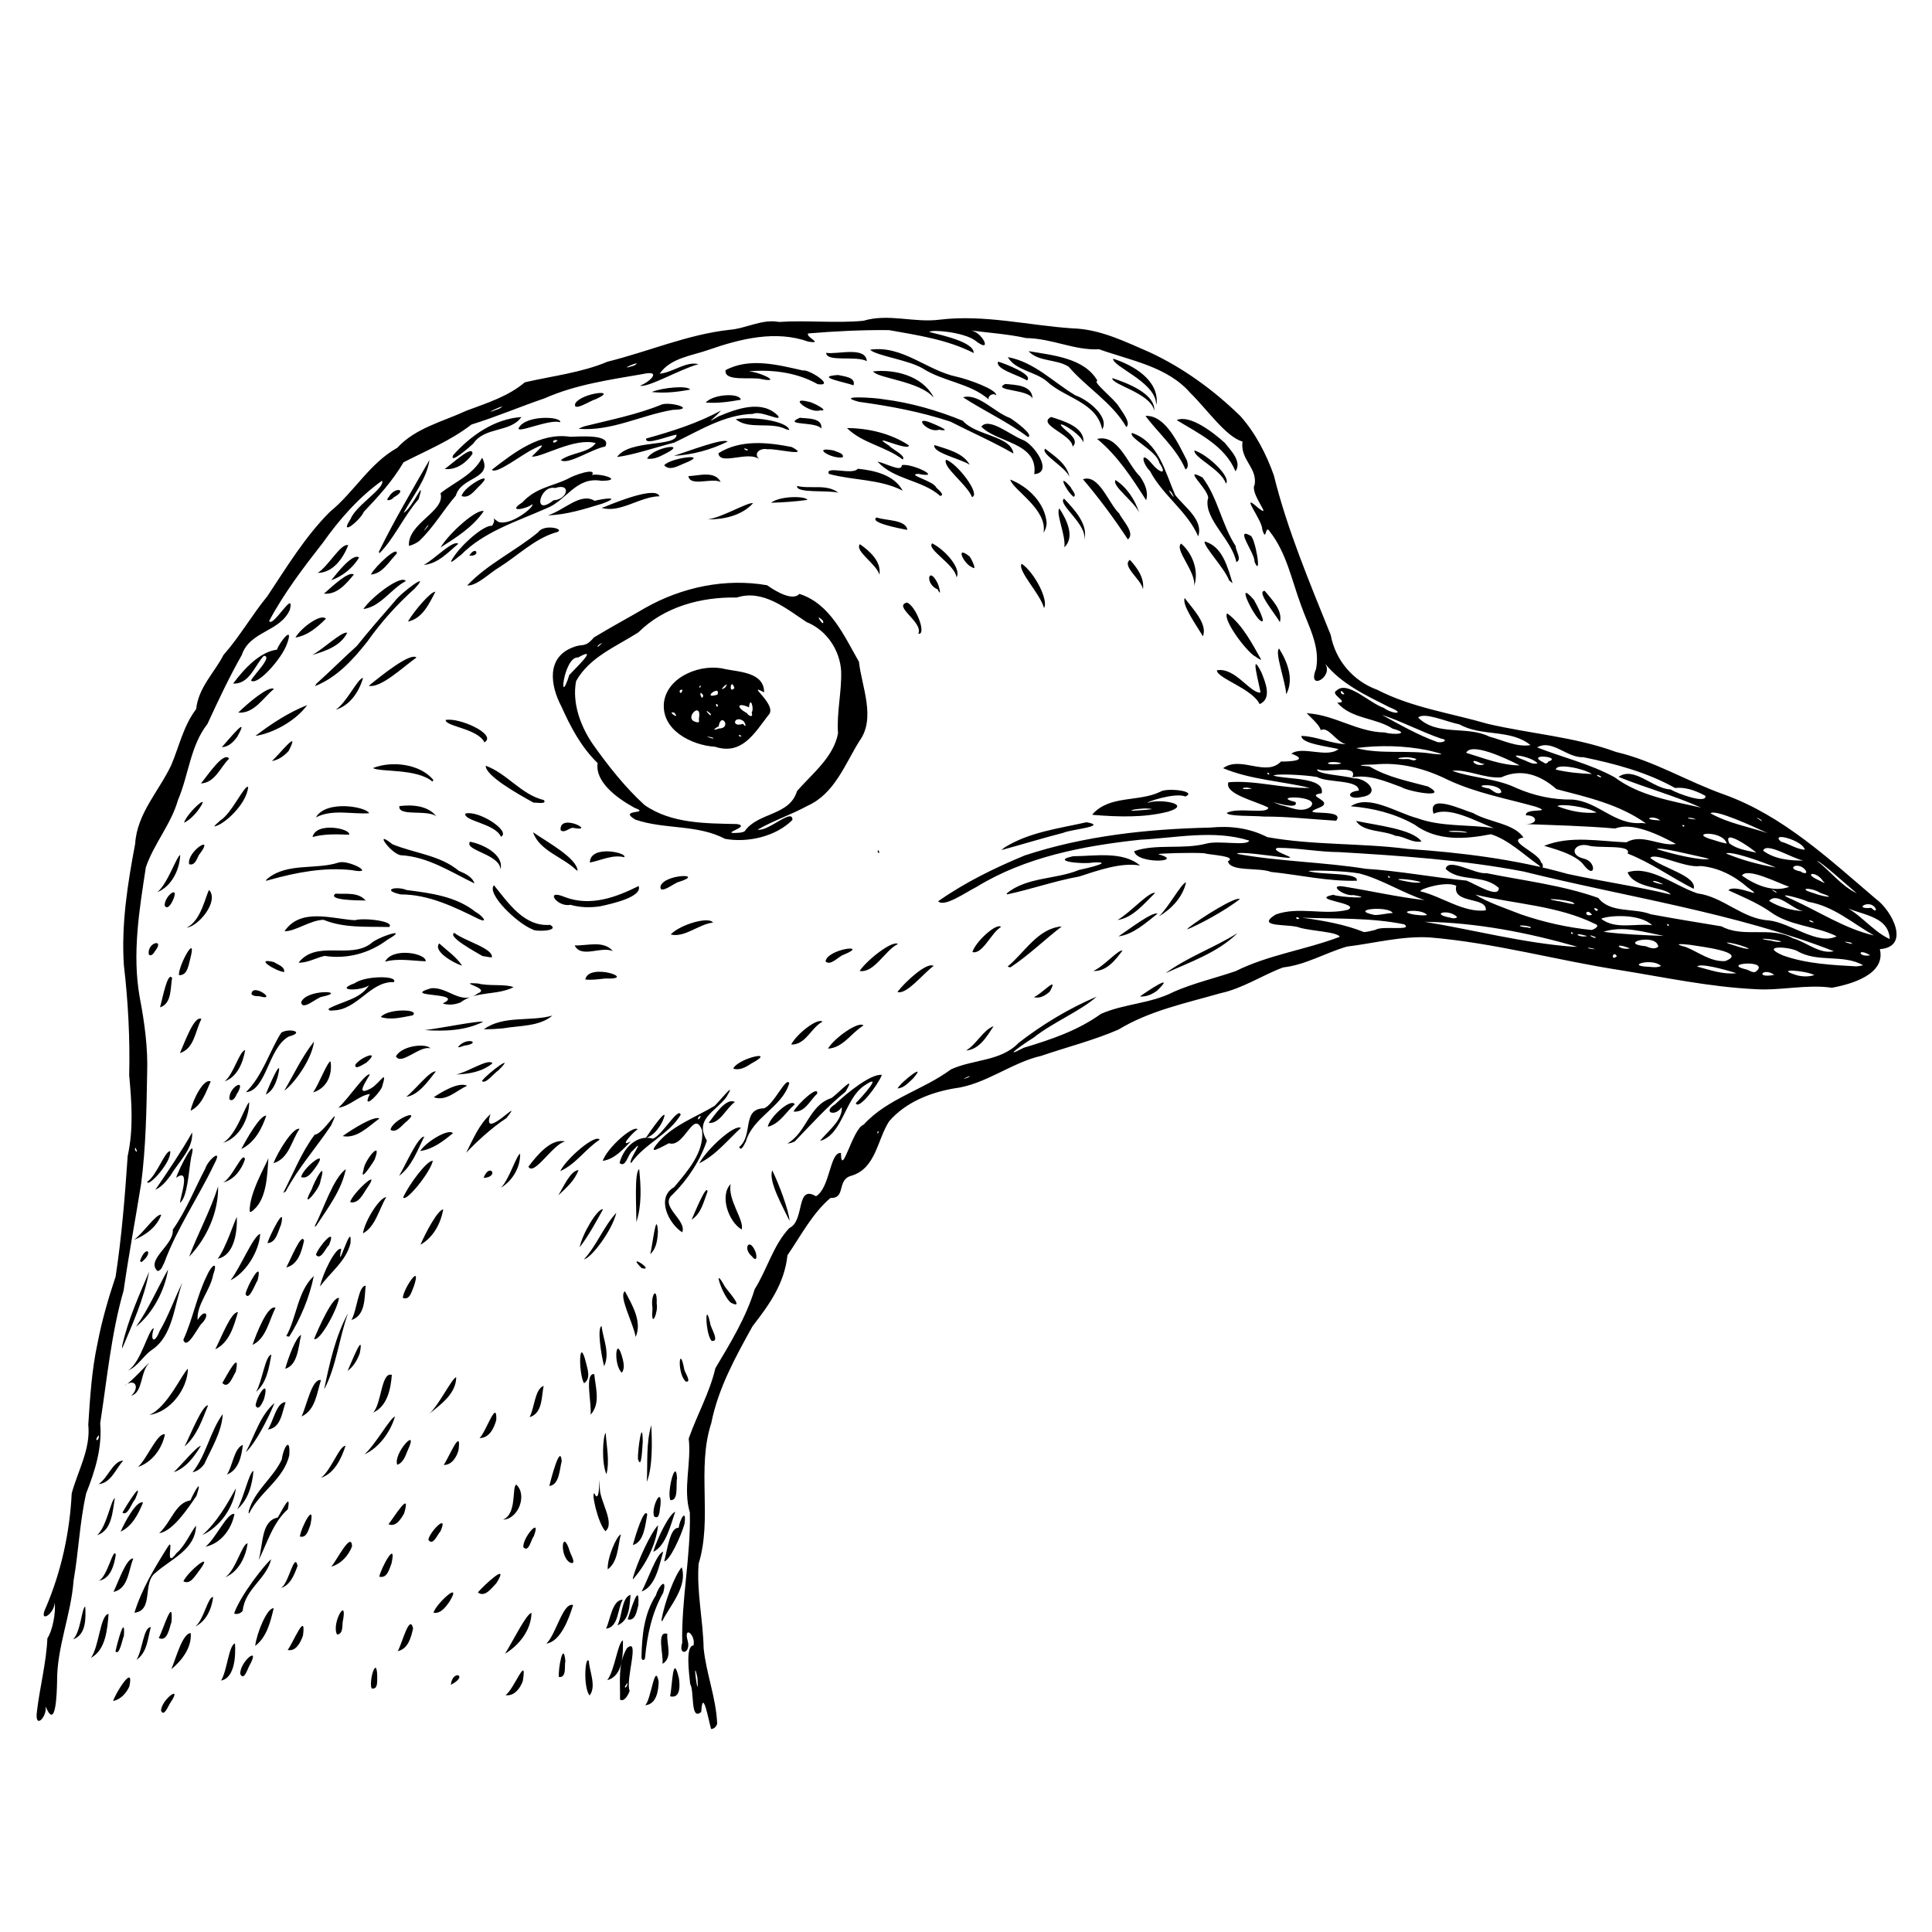 <?xml version="1.0" encoding="UTF-8" standalone="no"?>
<!-- Created with Inkscape (http://www.inkscape.org/) -->

<svg
   xmlns:dc="http://purl.org/dc/elements/1.1/"
   xmlns:cc="http://creativecommons.org/ns#"
   xmlns:rdf="http://www.w3.org/1999/02/22-rdf-syntax-ns#"
   xmlns:svg="http://www.w3.org/2000/svg"
   xmlns="http://www.w3.org/2000/svg"
   xmlns:sodipodi="http://sodipodi.sourceforge.net/DTD/sodipodi-0.dtd"
   xmlns:inkscape="http://www.inkscape.org/namespaces/inkscape"
   width="500mm"
   height="500mm"
   viewBox="0 0 500 500"
   version="1.1"
   id="svg5666"
   inkscape:version="0.92.1 r15371"
   sodipodi:docname="curlew pared.svg">
  <defs
     id="defs5660" />
  <sodipodi:namedview
     id="base"
     pagecolor="#ffffff"
     bordercolor="#666666"
     borderopacity="1.0"
     inkscape:pageopacity="0.0"
     inkscape:pageshadow="2"
     inkscape:zoom="0.35"
     inkscape:cx="-63.773773"
     inkscape:cy="593.44813"
     inkscape:document-units="mm"
     inkscape:current-layer="layer1"
     showgrid="false"
     inkscape:window-width="2560"
     inkscape:window-height="1365"
     inkscape:window-x="-9"
     inkscape:window-y="-9"
     inkscape:window-maximized="1" />
  <g
     inkscape:label="Layer 1"
     inkscape:groupmode="layer"
     id="layer1"
     transform="translate(0,203)">
    <path
       style="fill:#000000;stroke-width:0.265"
       d="m 184.023,244.45 c -0.596,-1.952 -2.161,-10.993 -2.54,-4.401 -2.888,2.457 -1.728,-5.386 -2.865,-7.233 -0.326,-3.04 -1.237,-9.944 0.857,-9.968 0.669,-2.757 -2.737,-5.455 -1.454,-1.027 0.756,3.187 -2.566,3.818 -1.461,0.321 -0.234,-11.284 2.232,-22.431 1.974,-33.716 -1.845,-6.176 0.45,-12.869 -0.295,-19.128 2.159,-6.17 5.415,-11.832 6.894,-18.188 3.913,-6.568 7.922,-13.109 10.183,-20.475 3.229,-5.116 4.757,-11.336 8.958,-15.817 4.096,-1.844 1.608,-11.374 6.906,-8.226 3.696,-2.219 3.534,-11.524 6.454,-11.207 0.114,6.726 3.014,-6.404 5.876,-7.316 6.121,-6.76 15.423,-8.978 22.58,-14.304 5.706,-2.653 12.96,-2.043 17.558,-6.901 6.195,-4.784 12.981,-8.877 20.169,-11.931 -4.126,3.706 -11.373,6.657 -16.315,10.607 -2.209,1.339 -8.811,5.919 -2.565,2.622 7.039,-2.117 13.968,-4.437 19.978,-8.766 6.065,-2.676 12.92,-2.634 18.842,-5.715 5.177,-2.261 10.748,-3.544 16.03,-5.354 8.517,-4.251 18.112,-5.513 26.945,-8.887 -0.62,-1.282 -7.322,-1.474 -10.331,-2.355 -2.552,-1.094 -11.812,0.079 -6.286,-3.397 5.978,-2.197 12.561,0.279 18.737,-1.241 3.475,-1.807 -10.305,-2.54 -3.827,-3.876 1.799,0.674 11.47,1.115 5.241,0.071 -2.517,0.391 -7.106,-3.107 -1.985,-2.122 6.809,1.115 13.551,2.652 20.413,3.429 -5.789,-1.906 -11.004,-5.358 -16.87,-6.895 -3.814,-0.707 -12.191,-0.886 -13.25,-0.626 3.487,1.096 12.969,0.245 12.588,2.501 -7.471,0.219 -14.846,-1.516 -22.255,-2.28 -3.113,-1.234 -10.434,0.044 -11.12,-2.732 2.519,-1.422 -4.86,-1.655 -6.094,-2.1 -3.4,-0.232 -11.553,0.035 -11.983,0.227 7.371,2.019 -5.56,2.704 -6.188,-0.768 5.724,-1.985 12.554,-0.373 18.626,-1.939 3.188,-0.918 10.731,0.71 11.141,-0.803 -9.203,-2.871 -18.915,-0.675 -28.3,-0.207 -14.633,1.585 -29.577,4.422 -42.293,12.223 -2.735,1.383 -8.343,5.343 -9.898,3.696 6.921,-4.874 14.616,-8.632 22.416,-11.863 15.408,-5.082 31.756,-6.843 47.92,-7.204 5.298,-0.509 10.153,0.082 14.861,2.468 11.975,2.144 24.238,1.501 36.296,3.047 13.938,0.954 27.885,2.666 41.361,6.463 8.876,1.945 17.891,3.203 26.725,5.347 -1.449,-2.044 -9.409,-1.444 -11.158,-5.751 5.712,-1.931 12.382,3.585 18.097,5.454 6.696,0.901 11.575,6.564 18.379,6.981 5.727,0.592 12.704,6.577 17.628,4.119 -5.462,-2.736 -12.181,-2.588 -17.326,-6.438 -3.259,-2.258 -7.618,-4.056 -10.693,-5.464 1.834,-1.882 10.191,2.865 5,-0.733 -3.432,-3.032 -7.741,-5.224 -12.266,-5.549 -3.835,0.627 -11.694,-3.647 -12.95,-2.112 3.058,2.61 12.189,4.71 11.231,8.011 -5.767,-2.907 -11.038,-6.779 -17.088,-9.121 1.199,-2.496 -7.736,-1.224 -10.292,-2.124 -3.565,-0.71 -5.062,2.512 -0.995,3.444 3.272,0.792 2.939,5.429 0.063,1.805 -2.141,-3.148 -9.251,-4.712 -10.376,-5.129 6.794,-2.73 14.204,-1.179 21.269,-0.903 4.072,-2.384 8.791,1.155 12.831,0.413 -4.763,-2.589 -11.452,-5.688 -15.726,-3.99 -7.706,-0.667 -15.443,-0.857 -23.174,-1.143 3.339,0.04 3.139,-2.314 0.095,-2.268 C 394.45,5.953 402.406,7.538 397.354,5.743 389.766,3.638 381.968,2.214 374.783,-1.147 c -5.933,-2.948 -12.418,-4.685 -19.063,-4.006 -2.743,0.046 -5.771,0.168 -1.303,0.502 4.756,2.833 9.958,3.786 15.17,5.205 5.709,3.242 -5.059,1.334 -6.988,0.121 -4.024,-1.461 -8.249,-3.325 -12.626,-2.5 1.692,-3.592 -6.789,-0.908 -9.037,-2.116 -0.586,1.317 7.035,1.608 9.397,2.375 3.5,-0.125 7.436,4.14 1.809,4.87 -3.265,0.7 -3.865,-1.433 -0.481,-1.691 -0.034,-2.934 -8,-1.953 -10.817,-3.529 -3.153,-0.559 -10.953,-0.939 -11.248,-0.341 3.647,1.034 13.347,0.322 12.462,4.562 -4.795,0.618 3.694,1.972 -0.631,3.719 -6.463,2.493 7.002,-0.085 4.379,3.378 -6.211,-0.357 -12.472,-1.103 -18.736,-1.078 -2.731,-0.253 -9.32,-6.113e-4 -9.577,-0.945 2.894,-1.562 10.503,0.445 10.748,-1.369 -3.086,-1.664 -11.5,-3.499 -10.319,-6.563 7.062,-0.591 14.019,1.687 21.069,1.454 -7.455,-1.77 -15.305,-2.114 -22.455,-5.094 4.577,-3.336 11.041,2.343 14.99,-1.723 2.5,0.042 7.405,-0.314 2.682,-2.038 2.865,-2.083 9.279,1.239 12.198,-1.195 -2.79,-0.669 -9.736,-1.412 -9.588,-3.399 3.92,0.101 7.586,2.026 11.487,2.142 -2.766,-0.743 -4.437,-4.649 -6.516,-3.641 -0.347,-1.824 -4.874,-5.059 -3.152,-4.331 6.845,0.475 12.765,4.861 19.739,4.938 2.288,0.684 7.037,0.379 2.019,-0.998 -4.461,-2.884 -10.701,-2.463 -14.312,-6.722 3.632,0.032 -2.242,-2.131 -0.117,-3.171 2.747,-2.593 8.524,3.332 12.147,4.524 2.391,1.765 5.96,1.627 1.486,-0.157 -5.976,-3.027 -12.355,-5.948 -16.659,-11.286 2.319,3.474 -4.782,7.309 -2.343,1.377 1.152,-5.985 -2.091,-11.267 -3.954,-16.676 -2.358,-6.36 -3.706,-13.373 -7.967,-18.818 -1.372,-2.319 -0.858,3.174 -2.019,-0.692 0.068,-2.263 -6.065,-9.966 -1.087,-5.548 4.12,3.272 -2.289,-3.745 -0.853,-5.977 0.673,-4.519 -3.764,-6.315 -3.165,-11.154 -4.238,-1.167 -9.167,-8.339 -13.494,-12.571 -5.964,-6.862 -15.461,-8.381 -23.616,-11.306 -6.309,0.361 -12.139,-2.805 -18.867,-2.89 -4.779,-1.065 -9.662,-1.34 -14.519,-2.01 3.17,0.205 6.166,6.511 1.194,2.545 -2.989,-2.051 -11.038,-2.849 -11.757,-2.119 3.699,0.929 11.641,2.691 11.498,5.448 -6.783,-3.476 -14.471,-4.597 -21.877,-5.925 -6.995,-0.076 -14.039,0.277 -20.991,0.861 -0.592,1.014 4.181,2.748 0.071,2.114 -8.445,-2.997 -17.496,-0.756 -25.671,2.079 -4.396,1.587 -9.98,2.095 -12.797,6.22 3.383,-0.293 6.846,-3.306 10.038,-2.46 -4.626,1.226 -13.107,6.17 -15.118,5.564 2.706,-1.048 5.747,-4.162 0.583,-2.989 -8.563,1.475 -17.265,2.713 -25.275,6.255 -6.348,2.163 -12.526,4.806 -18.937,6.789 -5.37,4.17 -11.71,6.748 -17.584,9.777 -2.844,4.835 -6.459,8.805 -10.283,12.822 -0.917,2.22 -6.587,6.717 -3.417,1.842 1.366,-3.526 9.025,-8.022 8.138,-9.903 -6.073,4.336 -10.981,9.968 -15.287,16.021 -5.046,6.456 -10.069,13.037 -13.934,20.292 0.961,1.851 6.68,-8.48 5.375,-2.939 -2.513,5.794 -10.382,5.468 -12.46,11.758 -3.288,5.782 -6.09,11.788 -8.876,17.817 -4.447,5.667 -4.843,13.2 -7.623,19.677 -1.779,6.277 -6.226,11.292 -8.318,17.414 -1.706,11.092 -3.58,22.42 -1.594,33.62 1.254,6.538 2.168,13.141 1.926,19.81 -0.167,9.509 -0.328,19.065 -1.557,28.502 -1.47,9.192 -3.217,18.372 -4.523,27.569 -3.227,11.22 -4.286,22.91 -6.069,34.405 0.553,6.401 -1.35,12.329 -3.637,18.147 -1.674,7.415 -1.944,15.069 -3.252,22.539 -0.636,8.867 -4.344,17.217 -4.27,26.167 -0.057,2.669 -0.289,12.932 -2.952,6.431 0.387,2.733 -2.936,6.155 -2.251,1.213 0.707,-6.058 2.414,-12.519 2.699,-18.875 1.299,-1.864 2.237,-6.708 1.884,-9.215 -0.098,3.063 -4.442,5.658 -2.202,1.086 3.938,-9.307 6.109,-19.31 6.611,-29.374 1.605,-5.894 4.933,-11.46 4.289,-17.786 0.45,-7.005 0.895,-14.119 2.372,-20.963 1.138,-5.941 2.813,-11.713 4.701,-17.346 1.583,-10.358 2.409,-20.8 3.126,-31.242 1.528,-6.911 1.026,-13.871 0.387,-20.848 0.228,-9.516 -0.271,-19.07 -1.377,-28.527 -0.698,-10.558 0.971,-21.077 2.926,-31.395 0.459,-7.816 6.152,-13.613 9.327,-20.34 2.066,-4.865 3.181,-10.237 6.453,-14.508 0.596,-5.62 4.756,-9.47 7.075,-14.013 4.266,-4.839 7.317,-10.277 11.368,-15.231 5.003,-7.526 9.744,-15.379 16.163,-21.807 6.236,-5.055 10.28,-12.573 17.438,-16.569 4.694,-5.134 11.784,-6.767 17.894,-9.608 5.24,-1.966 10.778,-3.661 15.119,-7.348 7.166,-1.657 14.59,-2.469 21.414,-5.34 10.535,-2.611 20.622,-7.015 31.487,-8.241 4.399,-0.327 8.463,-2.879 12.88,-2.043 7.283,-0.481 14.595,0.382 21.837,-0.3 6.563,-1.966 13.135,0.578 19.761,-0.289 11.551,-1.4 22.93,1.491 34.395,2.255 7.055,0.175 13.644,3.452 20.022,6.222 8.682,4.05 16.536,9.79 23.38,16.462 3.923,4.409 6.694,9.795 8.668,15.322 3.519,14.234 9.286,27.804 14.731,41.359 1.224,6.566 5.807,11.912 12.053,14.175 8.954,4.627 19.033,6.026 28.608,8.816 11.032,2.571 22.49,3.34 33.186,7.27 9.85,2.299 18.523,7.689 27.997,11.023 15.231,5.495 27.177,16.735 39.279,27.039 4.014,2.856 9.106,12.353 0.985,12.967 1.579,6.429 -7.165,9.051 -12.413,9.987 -6.648,-0.956 -13.26,0.819 -19.953,0.362 -11.698,-0.575 -23.182,-3.027 -34.723,-4.894 -16.526,-2.551 -32.754,-7.122 -49.453,-8.492 -7.243,-0.401 -14.285,1.51 -21.383,2.377 -5.619,1.63 -10.646,4.728 -16.494,5.388 -5.496,2.049 -10.443,5.435 -16.249,6.682 -8.983,2.584 -18.311,4.503 -26.403,9.416 -6.447,2.798 -13.335,4.518 -19.948,6.782 -7.902,1.826 -14.432,7.448 -22.613,8.441 -6.26,1.093 -12.511,3.608 -16.744,8.478 -3.127,4.793 -3.416,12.25 -9.826,14.124 -3.876,1.09 -1.256,5.876 -5.396,5.752 -4.685,4 -7.674,9.815 -11.112,14.825 -0.778,7.325 -4.703,12.775 -9.031,18.353 -4.407,7.948 -8.9,16.067 -10.684,25.078 -3.84,11.824 0.355,24.554 -3.277,36.412 -0.532,7.309 1.154,14.546 1.299,21.842 0.667,6.586 3.244,12.914 3.5,19.516 -0.172,0.718 -0.784,1.408 -1.581,1.39 z m -3.533,-13.287 c -1.504,-6.841 0.489,7.816 0,0 z M 25.577,168.43 c -1.53,1.611 0.181,1.775 0,0 z m 9.529,-74.368 c -0.747,0.333 0.973,2.075 0,0 z m 192.301,-4.04 c -0.215,-1.014 -0.646,1.104 0,0 z m 23.151,-14.179 c 1.924,-1.201 -3.31,1.225 0,0 z m 219.002,-26.494 c -2.247,-1.21 -11.02,-1.877 -4.366,0.095 1.431,0.332 2.958,0.358 4.366,-0.095 z m -10.383,-0.05 c -2.792,-2.097 -5.238,0.986 0,0 z m -9.785,-0.432 c -2.835,-0.907 -9.425,-2.723 -10.157,-1.719 3.312,0.886 6.672,2.093 10.157,1.719 z m 5.159,-0.521 c 3.527,-3.067 -9.336,-2.04 -2.746,-0.483 0.856,0.139 1.916,1.189 2.746,0.483 z m -24.682,-1.353 c -2.246,-2.237 -9.7,0.007 -3.019,0.221 1.001,0.108 2.072,0.233 3.019,-0.221 z m 52.312,-0.184 c -5.219,-2.979 -11.762,-0.569 -17.054,-3.687 -2.398,-1.217 -9.863,-1.501 -3.649,1.166 6.034,2.137 12.618,2.458 18.96,2.811 l 0.874,-0.108 0.868,-0.183 z m -35.731,-1.074 c 6.235,-2.335 -6.623,-3.8 -9.032,-4.208 -2.417,-0.282 -4.689,-0.358 -1.084,0.577 3.301,1.349 6.37,3.827 10.116,3.631 z m -28.014,-1.222 c -0.875,-1.821 -1.844,1.377 0,0 z m 65.57,-0.285 c -3.404,-2.067 -3.249,0.588 0,0 z m -9.422,-1.061 C 448.734,33.134 421.128,29.214 394.337,22.558 378.632,19.542 362.622,18.483 346.686,17.529 c -5.364,-0.021 -10.708,-1.109 -16.03,-1.106 -2.608,0.782 6.917,3.071 1.551,2.476 -3.385,-0.415 -11.999,-1.683 -12.051,-0.916 11.01,1.997 22.273,2.095 33.307,3.86 8.727,0.546 17.374,2.232 26.043,3.051 2.195,0.816 8.444,4.81 8.38,1.91 -4.06,-3.71 -10.094,-1.398 -13.755,-4.944 0.73,-3.033 7.655,1.484 10.547,1.111 9.685,1.96 19.598,3.091 28.956,6.408 3.112,4.043 9.236,2.51 13.606,4.238 6.08,1.124 12.182,2.124 18.284,3.124 5.727,3.092 12.703,-0.115 18.492,3.093 3.415,0.942 6.96,4.212 10.568,3.335 z m -61.703,-0.506 c -2.238,-0.774 -2.914,-0.152 0,0 z m 8.07,-0.54 c -3.688,-1.239 -1.653,0.916 0.881,0.318 -0.294,-0.106 -0.587,-0.212 -0.881,-0.318 z m 8.202,-0.13 c -0.44,-3.621 -10.825,-0.842 -3.218,-0.099 0.963,0.391 2.318,0.941 3.218,0.099 z m 23.526,0.569 c -2.076,-1.271 -9.554,-2.55 -3.339,-0.728 1.086,0.337 2.182,0.742 3.339,0.728 z m -44.45,-0.527 c -12.849,-3.699 -26.162,-6.279 -39.534,-6.473 12.686,2.08 25.441,5.483 38.384,6.453 l 1.15,0.02 z m 70.696,-1.112 c -4.007,-0.775 1.991,1.07 0,0 z m -17.89,-0.257 c -2.339,-0.806 -8.139,-1.005 -2.568,-0.193 0.835,0.187 1.711,0.44 2.568,0.193 z m 28.029,-0.622 c -0.291,-6.562 -8.546,-6.169 -12.789,-8.962 5.012,2.054 8.009,6.71 12.789,8.962 z m -76.183,-0.557 c -3.359,-1.266 0.648,0.975 0,0 z m -2.13,-0.242 c -4.303,-1.265 -2.174,0.593 0,0 z m 19.83,-0.023 c -5.019,-0.997 -10.622,-2.744 -15.605,-1.065 5.175,0.668 10.396,0.862 15.605,1.065 z m 54.399,-0.119 c -5.525,-3.153 -10.503,-7.626 -16.982,-8.702 -1.585,-0.828 -9.636,-2.946 -4.154,-0.607 7.013,3.164 13.558,7.547 21.136,9.309 z m -77.859,-0.569 c -0.947,-0.883 -0.499,0.699 0,0 z m -51.125,-0.899 c 1.583,-1.134 9.878,0.387 7.425,-1.411 -8.709,-1.784 -17.643,-1.38 -26.475,-1.727 5.496,0.751 11.052,1.716 16.054,3.728 1.02,-0.067 2.01,-0.34 2.996,-0.59 z m 56.801,-1.521 c -9.661,-4.767 -20.675,-5.121 -30.99,-7.581 3.113,1.984 7.955,3.589 11.836,5.116 5.892,2.025 12.012,3.4 18.213,4.029 0.655,-0.103 2.413,-1.074 0.941,-1.564 z m -16.716,0.755 c -2.726,-0.759 -4.318,-0.136 -0.46,0.203 0.057,0.227 0.749,0.065 0.46,-0.203 z m 31.485,-0.424 c -3.2,-3.067 -11.165,-2.568 -13.196,-1.676 3.674,2.9 8.924,1.134 13.196,1.676 z m 4.426,-0.028 c -0.947,-0.883 -0.499,0.699 0,0 z m 37.246,-0.898 c -1.609,-0.874 -1.075,0.188 0.103,0.208 z m -132.953,-0.794 c -1.1,-1.055 -1.099,0.6 0,0 z m 40.849,-0.36 c -2.112,-2.297 -7.29,-0.879 -1.874,0.111 0.595,0.208 1.335,0.321 1.874,-0.111 z m 34.88,-0.633 c -1.601,-2.056 -2.348,0.802 0,0 z m -51.582,-0.436 c -1.069,-1.968 -11.791,-0.941 -4.647,0.513 1.566,-9.67e-4 3.085,-0.462 4.647,-0.513 z m 8.904,0.525 c -1.391,-1.834 -8.726,-1.015 -3.146,-0.088 1.042,0.113 2.101,0.259 3.146,0.088 z m 97.425,-0.998 c -2.78,-0.355 -6.74,-5.184 -8.918,-2.665 2.665,1.667 5.806,2.451 8.918,2.665 z m -82.245,-0.215 c 0.451,-3.649 -8.73,-1.557 -7.631,-6.36 -2.573,-1.349 -9.813,0.896 -9.255,1.437 5.554,1.338 11.204,5.62 16.886,4.923 z m 28.984,-0.297 c -2.041,-1.056 -0.004,1.351 0,0 z m 72.01,0.056 c -1.254,-3.062 -6.345,0.074 -1.268,-0.408 0.28,0.098 1.042,1.169 1.268,0.408 z m -78.581,-1.875 c -1.834,-0.721 -9.021,-1.228 -3.698,-0.275 0.228,-0.111 5.92,1.517 3.698,0.275 z m 64.174,-2.404 c -2.511,-1.588 -6.358,-1.253 -1.56,0.11 1.869,0.776 6.536,1.556 1.56,-0.11 z m 9.401,0.075 c -2.838,-2.377 -9.312,-8.279 -10.243,-8.353 3.47,2.671 6.249,6.456 10.243,8.353 z m -20.923,-0.449 c -2.753,-1.62 1.125,1.266 0,0 z m 3.464,-1.206 c -3.439,-1.229 -10.815,-5.034 -12.245,-2.913 3.367,2.411 8.132,4.473 12.245,2.913 z m -32.569,-0.622 c -3.11,-1.707 -4.011,-0.568 0,0 z m 41.316,-0.846 c -1.717,-2.76 -5.384,-2.11 -1.154,-0.265 -0.123,-0.088 2.537,1.437 1.154,0.265 z m -104.058,0.3 c -1.946,-0.88 -9.601,-1.266 -3.603,-0.2 1.183,0.213 2.404,0.444 3.603,0.2 z m -7.973,-1.359 c -0.947,-0.883 -0.499,0.699 0,0 z m 107.546,-1.713 c -1.777,-2.488 -5.542,-0.496 -1.28,0.269 0.338,0.374 1.919,0.862 1.28,-0.269 z m -7.726,-0.749 c -3.511,-1.508 -11.651,-4.389 -12.901,-3.635 4.133,1.69 8.497,2.906 12.901,3.635 z m 7.141,-1.809 c -2.904,-0.518 -9.669,-4.898 -10.422,-2.543 2.977,2.197 6.835,2.583 10.422,2.543 z m -25.662,-0.756 c -3.408,-0.738 -11.889,-2.85 -12.255,-2.196 3.971,1.273 11.326,3.026 13.557,2.546 -0.427,-0.141 -0.868,-0.233 -1.302,-0.35 z m 13.494,-1.278 c -1.359,-1.226 -8.883,-6.459 -7.013,-2.431 2.004,1.573 4.615,1.861 7.013,2.431 z m 12.522,-0.757 c -0.431,-2.415 -9.098,-4.794 -6.197,-2.11 2.111,0.553 3.988,1.94 6.197,2.11 z m -20.195,-1.601 c -1.02,-3.622 -10.749,-2.867 -3.276,-0.886 1.069,0.371 2.16,0.688 3.276,0.886 z m 10.583,-2.701 c -3.949,-1.817 -13.541,-6.253 -14.79,-5.137 4.586,2.59 9.85,3.477 14.79,5.137 z m -21.503,-1.863 c -0.947,-0.882 -0.499,0.699 0,0 z m -9.983,-0.642 c -6.827,-4.915 -15.2,-6.802 -23.163,-8.879 -4.159,-3.674 -9.084,-5.45 -14.288,-3.058 -4.224,0.391 -9.019,-2.212 -12.692,-1.676 5.443,1.916 11.379,1.913 16.645,4.463 4.553,1.983 9.432,3.034 14.397,2.964 6.758,0.481 10.974,6.676 18.002,6.067 z m 3.704,-0.786 C 427.871,7.829 424.792,9.05 428.725,9.261 Z m 26.077,-0.14 c -2.881,-1.858 1.207,1.32 0,0 z m -16.817,-0.108 c -1.766,-0.857 -3.706,-0.255 0,0 z m -25.736,-1.787 c -2.661,-1.548 -9.365,-2.381 -10.155,-1.65 3.212,1.264 6.697,1.97 10.155,1.65 z m 27.023,-1.274 c -6.933,-3.134 -14.315,-5.093 -21.353,-7.962 4.042,-2.852 8.913,3.082 13.443,3.252 2.195,1.261 9.421,3.793 9.045,1.663 -3.15,-1.735 -5.723,-2.279 -7.851,-2.036 -7.355,-4.121 -15.531,-6.274 -23.733,-7.967 -4.332,0.203 -8.043,-4.764 -11.981,-2.541 6.595,2.609 13.755,4.269 20.073,7.738 6.477,4.84 14.68,6.1 22.357,7.852 z m -101.102,-0.184 c 3.122,-3.042 -10.994,-2.987 -3.85,-1.259 1.22,2.731 -9.826,-1.535 -3.884,0.769 2.506,0.463 5.316,2.204 7.734,0.49 z m 49.411,-3.765 c 0.034,-2.616 -9.013,-2.004 -3.134,-0.986 0.925,0.471 2.02,1.76 3.134,0.986 z m -64.558,-0.944 c -2.227,-0.85 -3.906,0.485 0,0 z m 90.355,-3.151 c -1.6,-1.04 -1.173,0.068 0.078,0.215 z m -2.358,-0.654 c -2.181,-1.46 -9.278,-2.896 -9.316,-1.142 3.053,0.718 6.188,1.015 9.316,1.142 z m -83.439,-0.059 c -0.947,-0.883 -0.499,0.699 0,0 z m 64.749,-2.182 c -3.676,-1.899 -12.57,-6.043 -13.844,-3.243 4.478,1.337 9.168,3.269 13.844,3.243 z m -10.041,-0.547 c -3.645,-1.844 -1.507,1.301 0.957,0.234 -0.319,-0.078 -0.638,-0.156 -0.957,-0.234 z m -36.116,-0.022 c -3.14,-0.895 -5.458,0.549 -0.917,0.246 l 0.474,-0.055 z m 50.8,0.033 c -1.833,-1.985 -9.422,-2.952 -3.245,-0.734 1.004,0.444 2.092,1.101 3.245,0.734 z m 2.737,-0.429 c 3.999,-1.295 -6.317,-2.226 -1.103,0.258 0.313,0.356 0.988,0.211 1.103,-0.258 z m -34.104,-0.639 c -2.309,-1.155 -7.881,0.174 -2.27,-0.041 0.681,-0.024 1.719,0.76 2.27,0.041 z m 2.924,-2.309 c -6.086,-1.217 -12.39,-1.354 -18.54,-0.564 6.497,1.708 13.313,0.416 19.915,1.495 4.924,0.494 0.031,-0.561 -1.375,-0.931 z m 26.61,-1.321 c -5.169,-4.245 -12.676,-2.121 -18.402,-5.382 -3.105,-0.56 -9.118,-3.294 -10.674,-1.746 4.932,4.875 12.563,2.02 18.402,4.917 3.47,0.899 7.015,2.785 10.674,2.211 z m -23.17,-1.7 c -5.034,-1.725 -10.924,-4.78 -15.26,-6.111 4.619,2.52 9.257,5.181 14.209,6.969 1.142,0.423 3.371,-0.452 1.051,-0.858 z m -25.003,-11.484 c -1.216,-1.994 -1.268,0.368 0,0 z M 129.186,-97.228 c 3.347,-2.019 -5.775,2.209 -0.624,0.233 z m 34.97,-11.184 c 2.891,-1.869 -5.541,1.791 0,0 z M 41.674,239.71 c 0.1,-2.905 5.871,-7.113 2.326,-1.884 -0.4,0.518 -1.574,3.694 -2.326,1.884 z m 125.275,-1.389 c 1.576,-1.282 2.478,-11.402 3.516,-6.111 -0.072,2.357 -0.544,5.872 -3.516,6.111 z M 29.278,237.219 c 0.551,-1.937 5.55,-9.99 4.19,-3.745 -0.8,1.735 -2.244,3.353 -4.19,3.745 z m 131.184,-0.361 c 0.103,-4.607 -0.666,-9.167 1.797,-13.325 3.503,-3.03 -0.478,8.308 0.694,11.054 -0.29,0.872 -1.316,2.966 -2.491,2.271 z m 1.98,-4.344 c -1.486,1.502 -0.218,1.758 0,0 z m -9.867,3.283 c -1.692,-2.258 -1.149,-10.301 -0.204,-8.968 0.206,2.771 2.043,6.66 0.204,8.968 z m 20.843,0.203 c 0.59,-2.446 0.646,-11.664 2.281,-4.682 0.259,1.668 0.504,5.386 -2.281,4.682 z m -42.609,-0.294 c 2.136,-1.305 5.696,-11.036 4.492,-3.656 -0.656,1.877 -2.239,3.994 -4.492,3.656 z m -34.636,-1.75 c -0.777,-1.905 1.307,-8.752 1.453,-3.202 -0.077,0.999 0.347,3.621 -1.453,3.202 z m 20.506,-0.934 c 0.401,-4.059 4.753,-2.43 0,0 z m -59.46,-1.094 c 1.597,-2.643 1.974,-9.135 3.595,-9.614 0.19,3.035 0.024,8.88 -3.595,9.614 z m 99.941,-0.105 c 2.003,-2.721 2.677,-9.658 4.055,-10.307 0.016,3.485 0.133,9.176 -4.055,10.307 z m -12.521,-0.811 c -0.253,-1.887 1.159,-9.669 1.678,-4.117 -0.311,1.197 0.414,4.339 -1.678,4.117 z m -82.465,-0.813 c -0.072,-3.257 5.488,-7.66 2.311,-2.023 -0.355,0.625 -1.401,4.055 -2.311,2.023 z m -17.834,-1.201 c 1.217,-2.92 2.91,-9.341 5.026,-9.345 0.287,3.752 -2.298,7.073 -5.026,9.345 z m 127.106,-1.394 c 0.377,-1.968 -1.7,-8.777 1.266,-7.754 -0.284,2.481 1.498,6.185 -1.266,7.754 z M 23.546,226.042 c 2.146,-3.019 2.386,-11.139 4.558,-11.356 -0.315,3.873 -0.726,9.324 -4.558,11.356 z m 11.779,0.513 c 1.549,-2.427 1.793,-8.469 3.708,-8.461 -0.814,2.938 -0.918,6.584 -3.708,8.461 z m 130.692,-0.614 c 0.107,-5.62 0.642,-11.297 3.761,-16.131 0.598,-2.279 2.987,-4.89 1.862,-0.625 -2.925,5.167 -4.15,10.965 -4.693,16.775 -0.045,0.796 -0.884,0.927 -0.93,-0.019 z M 29.891,224.39 c 0.393,-1.991 2.574,-10.09 2.178,-4.029 -0.404,0.757 -1.125,5.213 -2.178,4.029 z m 100.811,0.594 c 1.931,-3.03 5.506,-10.37 6.853,-10.571 -0.097,4.445 -3.177,8.346 -6.853,10.571 z m -27.781,-0.679 c 0.985,-1.381 3.051,-9.926 3.984,-5.883 -0.489,2.282 -1.292,5.38 -3.984,5.883 z m -28.471,-0.293 c 1.338,-1.716 4.867,-10.463 3.957,-3.7 -0.615,1.661 -1.753,4.165 -3.957,3.7 z m -8.406,-1.047 c 0.372,-3.224 3.051,-9.898 4.786,-9.758 -0.833,3.521 -1.756,7.438 -4.786,9.758 z m 75.358,-0.607 c 2.531,-2.39 4.28,-10.762 6.922,-9.977 -1.045,3.426 -3.219,9.453 -6.922,9.977 z M 41.079,220.923 c 1.166,-2.133 3.816,-11.134 3.307,-4.149 -0.558,1.392 -0.997,5.244 -3.307,4.149 z m -22.15,0.343 c 2.007,-2.057 2.181,-8.043 3.139,-8.506 0.134,2.987 0.294,7.267 -3.139,8.506 z m 68.299,-1.24 c -1.561,-2.971 2.926,-10.421 1.446,-3.176 -0.117,1.11 0.11,3.008 -1.446,3.176 z m 69.628,-1.511 c 1.061,-2.327 1.617,-7.517 4.313,-7.509 -1.434,2.341 -0.976,7.027 -4.313,7.509 z M 50.533,217.94 c 2.187,-1.649 3.278,-7.774 4.628,-7.63 -0.365,3.015 -1.749,6.243 -4.628,7.63 z M 159.793,217.637 c 1.223,-2.309 1.079,-7.243 3.39,-7.895 -0.249,2.81 -0.257,6.666 -3.39,7.895 z m 2.658,-1.55 c 0.723,-2.246 3.152,-10.263 2.749,-3.669 -0.376,1.345 -0.704,4.202 -2.749,3.669 z m 8.731,0.164 c 0.793,-4.449 3.332,-11.434 5.248,-13.65 1.603,5.043 -3.128,10.036 -5.09,14.033 z M 60.587,214.57 c 1.695,-4.846 8.005,-12.713 9.588,-14.063 -1.17,5.105 -6.847,7.795 -7.359,13.351 -0.5,0.674 -1.42,1.041 -2.23,0.713 z m 51.594,-0.204 c 0.66,-2.339 7.678,-8.713 4.113,-2.801 -0.965,1.324 -2.215,3.136 -4.113,2.801 z m -77.389,0.013 c 1.929,-6.254 5.286,-11.732 8.589,-16.996 1.96,-3.204 -1.125,6.251 2.321,1.543 2.206,-1.86 3.589,-5.295 5.032,-7.104 -0.142,6.247 -6.478,8.618 -10.464,12.195 -3.551,2.581 -0.353,9.75 -5.478,10.361 z m 88.886,-5.27 c 1.436,-1.712 8.453,-8.284 4.788,-2.384 -1.149,1.131 -2.95,3.843 -4.788,2.384 z m -94.312,-0.12 c 1.305,-2.674 3.378,-8.853 5.133,-8.65 -1.253,2.974 -1.25,7.832 -5.133,8.65 z M 166.053,208.886 c 1.654,-3.06 3.845,-9.806 5.587,-10.332 -1.019,3.428 -1.914,8.982 -5.587,10.332 z m -93.418,-0.89 c 1.997,-0.748 3.542,-9.613 4.375,-5.76 -0.783,2.201 -1.899,5.1 -4.375,5.76 z m -25.17,-1.756 c 1.146,-2.57 8.364,-8.414 3.981,-2.611 -0.934,1.125 -2.186,3.603 -3.981,2.611 z m -21.903,-0.132 c 2.262,-1.029 3.796,-8.956 4.411,-6.722 -0.444,2.641 -1.3,6.16 -4.411,6.722 z m 32.734,-0.908 c 2.749,-1.874 4.297,-8.606 5.78,-8.788 -0.464,3.533 -2.333,7.345 -5.78,8.788 z m 105.479,0.208 c 1.235,-4.453 4.749,-11.896 6.535,-13.681 -0.498,5.055 -3.265,10.361 -6.506,13.993 z m -65.617,-0.371 c 0.426,-2.175 4.557,-9.847 3.178,-3.476 -0.545,1.383 -1.115,4.049 -3.178,3.476 z m 59.115,-1.889 c -0.164,-2.939 2.269,-8.62 3.402,-9.064 -0.801,3.014 -0.681,7.09 -3.402,9.064 z m -71.55,-0.695 c 1.264,-1.313 5.209,-9.346 5.392,-5.281 -0.904,2.422 -2.858,4.56 -5.392,5.281 z m 86.171,-1.351 c 0.802,-3.051 1.546,-8.936 3.728,-8.683 0.357,-2.379 2.116,-5.25 1.522,-1.021 -0.884,3.083 -3.732,9.389 -5.25,9.704 z m -24.319,0.32 c -2.943,-1.592 -2.093,-9.392 -0.096,-2.881 0.119,0.574 1.939,3.545 0.096,2.881 z m -80.638,-0.675 c 1.235,-4.326 0.63,-10.153 4.941,-11.007 0.863,-1.334 3.61,-7.105 2.608,-2.151 -3.926,3.536 -5.364,8.86 -7.549,13.158 z m 102.133,-2.132 c 0.97,-3.387 4.064,-9.737 5.674,-10.379 -1.193,3.437 -2.376,8.783 -5.674,10.379 z m -33.605,-1.179 c -0.4,-2.278 4.794,-8.386 2.661,-2.816 -0.643,0.652 -1.261,4.296 -2.661,2.816 z m 28.31,-0.59 c 0.624,-2.268 2.917,-9.861 3.734,-7.933 -0.508,2.577 -0.783,7.21 -3.734,7.933 z M 53.179,197.293 c 2.652,-2.118 5.635,-8.894 7.494,-8.492 -0.696,3.872 -3.497,7.651 -7.494,8.492 z m 57.679,-1.816 c 0.31,-2.023 5.365,-7.175 3.118,-2.151 -0.698,0.638 -1.937,3.965 -3.118,2.151 z m -33.248,-0.828 c 0.301,-2.434 4.111,-9.554 2.712,-2.986 -0.49,1.175 -0.928,3.479 -2.712,2.986 z m -25.228,-0.376 c 3.719,-3.338 6.277,-7.751 8.656,-12.092 -0.564,4.958 -4.133,9.984 -8.656,12.092 z m -27.249,0.028 c 2.493,-2.214 3.538,-9.046 4.59,-9.611 -0.592,3.338 -0.701,8.405 -4.59,9.611 z m 16.057,-0.495 c 3.199,-2.996 4.187,-7.886 8.089,-8.508 1.218,-2.704 3.169,-5.99 1.582,-1.194 -2.309,3.381 -6.108,9.134 -9.671,9.702 z M 156.669,193.276 c -1.956,-2.132 -3.723,-10.213 -2.833,-9.765 1.725,3.783 1.091,-8.318 1.406,-1.137 0.1,3.222 3.997,8.907 1.426,10.903 z m -125.45,0.112 c 1.099,-2.559 4.158,-8.191 5.8,-7.53 -1.21,2.938 -2.771,6.109 -5.8,7.53 z M 100.539,191.474 c 1.392,-1.736 5.965,-9.249 4.05,-2.81 -0.792,1.394 -2.103,3.618 -4.05,2.81 z m 29.633,-1.192 c 3.669,-1.469 2.248,-8.419 3.427,-9.076 2.952,2.682 0.516,8.985 -3.427,9.076 z m 39.106,-0.849 c -0.858,-2.213 2.192,-8.349 1.625,-2.638 -0.236,0.754 -0.075,3.712 -1.625,2.638 z M 31.684,188.476 c 1.046,-1.941 5.84,-9.462 3.265,-3.43 -0.852,0.798 -1.879,4.416 -3.265,3.43 z m 32.701,-0.439 c 1.472,-5.285 6.367,-8.56 8.555,-13.357 0.32,-2.878 2.252,-6.21 1.929,-1.115 -1.348,6.215 -7.702,9.556 -10.404,15.119 l -0.125,-0.121 z m -3.003,-0.439 c 1.62,-2.734 3.075,-9.53 4.209,-9.953 -0.289,3.589 -1.349,7.547 -4.209,9.953 z m 112.117,-2.367 c -0.981,-2.002 1.429,-11.299 1.721,-5.598 -0.364,1.431 0.487,5.83 -1.721,5.598 z m -31.337,-3.663 c 0.399,-1.644 2.858,-11.156 3.206,-6.418 -0.547,2.015 -0.593,6.165 -3.206,6.418 z M 25.508,181.081 c 2.385,-1.513 3.748,-6.018 6.383,-6.083 -1.887,2.082 -3.236,5.898 -6.383,6.083 z m 141.894,-0.572 c 0.237,-4.872 -0.23,-9.964 1.148,-14.672 0.228,4.566 0.363,10.769 -1.148,14.672 z m -84.324,-1.061 c 2.585,-1.875 4.785,-8.376 6.342,-8.269 -1.041,3.237 -2.869,7.139 -6.342,8.269 z m 73.871,-0.915 c -1.345,-2.968 -0.921,-9.882 -0.199,-10.736 0.218,3.539 1.062,7.259 0.199,10.736 z m -98.214,0.087 c 1.506,-2.267 1.817,-6.797 4.109,-7.694 -0.316,2.894 -1.072,6.48 -4.109,7.694 z m -8.894,-0.599 c 3.566,-4.503 4.512,-10.51 7.805,-15.065 -0.234,4.558 -2.862,8.776 -4.753,12.884 -0.72,1.053 -1.781,1.917 -3.052,2.181 z m -4.865,-0.022 c 2.042,-1.961 6.046,-6.817 7.004,-6.798 -1.722,2.77 -3.785,5.683 -7.004,6.798 z m -9.26,-1.34 c 2.383,-2.215 5.055,-8.978 6.968,-8.452 -0.742,3.712 -3.311,7.203 -6.968,8.452 z m 67.098,-0.578 c -1.168,-2.927 5.829,-10.359 2.697,-3.723 -0.598,1.395 -1.098,3.167 -2.697,3.723 z m 12.013,0.045 c 1.197,-1.612 4.708,-10.228 3.831,-3.812 -0.486,1.776 -1.731,3.866 -3.831,3.812 z m 50.271,-1.545 c -0.097,-2.427 1.209,-11.202 1.244,-4.28 -0.126,0.515 -0.233,7.511 -1.244,4.28 z m -70.792,-1.184 c 2.774,-2.385 6.705,-9.532 7.913,-9.802 -1.16,3.963 -4.096,8.081 -7.913,9.802 z m -30.69,-0.56 c 2.304,-4.302 3.653,-9.49 7.443,-12.758 -1.768,4.262 -4.919,10.403 -7.443,12.758 z m -15.837,-1.515 c 1.548,-3.083 4.608,-10.75 6.069,-10.621 -1.533,3.768 -2.878,7.886 -6.069,10.621 z m 76.309,-2.155 c 1.505,-1.148 4.543,-10.402 4.356,-4.73 -0.544,2.104 -1.8,4.766 -4.356,4.73 z m -54.768,-2.217 c 1.437,-2.074 2.212,-7.041 4.598,-7.083 -0.907,2.531 -1.192,6.728 -4.598,7.083 z m 8.731,-3.378 c 1.329,-2.851 2.719,-9.942 5.009,-9.393 -1.054,3.316 -1.423,7.758 -5.009,9.393 z m 59.002,0.184 c 1.307,-2.407 1.316,-7.213 3.644,-8.101 -0.597,2.8 -0.224,7.083 -3.644,8.101 z m 15.781,-0.629 c 0.365,-2.901 -1.657,-10.76 0.955,-10.509 0.329,3.448 1.718,7.619 -0.955,10.509 z m -114.206,0.055 c 4.663,-1.9 8.54,-10.778 10.007,-11.966 -0.1,5.283 -4.633,11.277 -10.007,11.966 z m 57.944,-0.602 c 2.207,-2.373 2.089,-10.662 4.832,-9.761 -0.273,3.615 -1.16,8.104 -4.832,9.761 z m 14.552,0.283 c 2.582,-2.395 5.768,-9.103 6.945,-9.455 -0.041,4.276 -3.951,7.038 -6.945,9.455 z m -44.979,-2.099 c 0.362,-2.85 3.751,-7.42 2.165,-1.628 -0.3,0.63 -1.34,3.272 -2.165,1.628 z m -32.171,-2.559 c 2.347,-2.179 0.927,-4.834 -1.906,-2.43 2.194,-1.324 6.1,-5.935 6.522,-6.002 -2.304,2.212 -1.569,7.616 -4.616,8.431 z m 32.291,-0.98 c 1.582,-2.666 2.382,-9.447 3.958,-9.63 -0.592,3.393 -1.19,7.266 -3.958,9.63 z m 17.709,-1.078 c 1.382,-6.602 2.855,-13.312 6.093,-19.295 -2.304,6.416 -3.04,13.858 -6.15,19.678 l 0.045,-0.299 z m -26.437,-1.237 c 1.136,-1.908 4.769,-8.906 3.475,-2.892 -0.692,0.974 -1.856,4.68 -3.475,2.892 z m 93.593,0.074 c -1.481,-2.77 -1.31,-12.711 0.533,-5.279 0.402,1.658 1.304,4.143 -0.533,5.279 z m 26.333,-0.453 c -2.332,-2.113 -1.653,-10.032 -0.373,-3.129 0.03,0.6 2.064,3.536 0.373,3.129 z m -16.536,-2.266 c -2.308,-2.134 -1.53,-10.447 0.235,-3.545 0.264,1.16 0.53,2.491 -0.235,3.545 z M 33.071,151.723 c 3.455,-2.003 5.367,-10.956 6.748,-10.963 -1.081,3.256 0.185,4.117 1.465,0.772 2.351,-4.018 3.856,-8.447 5.925,-12.605 -2.184,5.853 -2.388,13.851 -7.99,17.475 -2.217,1.58 -3.549,4.253 -6.147,5.32 z m 40.746,-0.486 c 0.743,-2.744 2.789,-8.331 4.113,-8.745 -0.701,2.853 -0.81,7.811 -4.113,8.745 z m 16.14,0.547 c 0.782,-1.66 4.349,-10.823 3.165,-4.62 -0.621,1.777 -1.621,3.494 -3.165,4.62 z m 66.395,-1.201 c -0.774,-2.938 -1.851,-9.797 -0.679,-10.421 0.434,3.428 2.243,7.024 0.679,10.421 z M 55.721,146.194 c 1.508,-2.951 4.08,-9.694 5.853,-9.619 -1.028,3.585 -2.197,7.861 -5.853,9.619 z m -24.081,-1.006 c 1.498,-6.618 4.304,-12.829 6.941,-19.05 -1.294,6.907 -4.272,13.519 -6.984,19.901 z m 33.711,-0.137 c 1.032,-2.965 3.932,-10.453 5.958,-9.605 -1.661,3.22 -2.401,7.953 -5.958,9.605 z m -17.906,-1.312 c 2.468,-5.387 3.496,-11.38 6.111,-16.634 1.132,-2.656 2.976,-3.991 1.612,-0.205 -0.72,4.056 -4.312,7.641 -4.033,11.734 1.931,-3.239 3.376,-1.39 1.033,0.928 -0.91,0.799 -3.803,7.055 -4.724,4.177 z m 33.847,-0.231 c 1.317,-3.206 4.825,-11.038 6.455,-10.581 -0.585,3.355 -5.111,11.413 -6.455,10.581 z m 102.884,0.518 c -1.692,-1.833 -1.765,-11.011 -0.372,-4.5 0.03,0.985 2.618,4.833 0.372,4.5 z m -19.677,-1.017 c -0.516,-3.424 -4.539,-10.673 -2.77,-11.829 1.827,3.435 4.552,7.904 2.77,11.829 z M 74.081,142.79 c 2.768,-4.979 2.859,-11.506 7.131,-15.568 -1.094,5.49 -3.47,11.145 -6.361,15.701 -0.257,-0.044 -0.513,-0.089 -0.77,-0.133 z m -38.894,-2.435 c 3.304,-4.625 5.523,-9.896 8.307,-14.825 -0.866,5.577 -4.085,11.495 -8.307,14.825 z M 168.859,135.443 c -0.526,-3.313 1.267,-5.888 1.092,-1.044 0.452,2.157 -1.471,6.641 -1.11,1.755 l 0.019,-0.71 z m -77.922,3.176 c 1.461,-2.481 1.805,-8.916 3.695,-8.873 -0.333,3.094 -0.004,7.704 -3.695,8.873 z m 98.22,-4.478 c -2.131,-1.579 -4.985,-10.381 -1.574,-4.204 0.361,0.733 5.474,6.199 1.574,4.204 z m -84.913,-1.264 c 0.179,-2.436 4.975,-9.428 2.882,-3.027 -0.535,1.147 -1.049,3.827 -2.882,3.027 z m -40.704,-0.949 c 0.299,-2.012 4.594,-9.584 3.13,-3.589 -0.546,0.671 -2.216,5.583 -3.13,3.589 z m 19.28,-1.972 c 0.602,-3.159 4.042,-10.311 5.486,-9.74 -1.425,7.484 2.977,-8.195 2.387,-1.408 -1.147,4.588 -5.224,7.485 -7.873,11.148 z m -23.148,-1.636 c 2.572,-3.343 5.866,-11.461 7.664,-12.001 -0.281,4.658 -3.826,10.167 -7.664,12.001 z m -18.928,-2.393 c -3.086,-2.937 4.385,-6.764 3.965,-10.674 3.511,-5.01 5.67,-10.607 8.444,-15.888 0.674,-2.208 4.687,-5.538 2.278,-1.092 -4.084,8.606 -9.601,16.497 -12.902,25.48 -0.449,0.747 -0.722,2.124 -1.785,2.174 z m 125.316,-0.735 c -4.372,-4.351 3.804,0.928 0,0 z m -91.972,-0.179 c 1.062,-1.917 3.994,-9.274 4.593,-6.924 -0.596,2.697 -1.493,6.179 -4.593,6.924 z m 77.044,-2.097 c 3.326,-3.624 5.052,-8.457 8.369,-12.046 -1.037,4.472 -6.367,11.628 -8.369,12.046 z m -114.885,0.402 c 1.432,-4.235 3.735,-2.338 0.398,0.299 l -0.215,-0.052 z m 20.108,-0.561 c 2.146,-2.858 4.34,-9.876 4.944,-10.805 0.115,3.691 -0.574,9.896 -4.944,10.805 z m 138.238,-0.62 c -2.405,-2.006 -0.728,-4.941 0.818,-1.425 0.447,0.833 0.689,3.343 -0.818,1.425 z m -112.828,-0.398 c 0.498,-1.903 5.609,-7.866 3.369,-2.486 -0.823,0.602 -2.095,4.112 -3.369,2.486 z m -32.818,0.492 c 2.315,-6.138 5.518,-11.918 7.499,-18.186 0.128,6.687 -2.961,13.459 -7.499,18.186 z M 168.278,121.574 c 0.554,-1.856 1.592,-11.766 1.991,-5.901 -0.097,2.075 -0.345,4.421 -1.991,5.901 z m -18.255,-1.786 c 0.633,-3.384 4.594,-10.105 6.053,-9.841 -1.881,3.36 -3.692,6.784 -6.053,9.841 z M 108.823,119.124 c 1.241,-2.947 4.433,-8.989 5.878,-9.14 -0.614,3.64 -2.586,7.284 -5.878,9.14 z m -39.615,-0.414 c 0.506,-1.829 4.925,-10.61 3.518,-4.749 -0.767,1.679 -1.248,4.702 -3.518,4.749 z m -34.549,-0.835 c 2.339,-1.62 5.754,-6.825 7.07,-6.497 -1.132,3.153 -4.046,5.317 -7.07,6.497 z m 59.266,-1.679 c 0.536,-3.351 4.348,-9.334 6.041,-9.377 -1.845,3.027 -2.827,7.733 -6.041,9.377 z m 82.632,-0.272 c -3.577,-2.324 -6.815,-8.994 -2.114,-11.672 3.449,-4.12 7.83,-8.976 7.259,-14.701 -2.183,-5.792 -4.527,4.646 -8.59,3.319 -2.165,1.075 -5.974,3.469 -2.621,-0.384 3.909,-4.408 9.53,-6.331 14.431,-9.278 1.267,-1.177 5.964,-7.093 3.079,-2.3 -2.891,3.885 -8.381,5.701 -5.058,11.287 -1.716,5.11 -4.948,10.076 -8.857,13.93 -3.666,3.002 3.779,6.605 2.472,9.8 z m 4.82,-30.083 c -1.054,-0.087 -0.906,1.967 0,0 z m 10.558,29.349 c -3.489,-2.092 -5.717,-8.848 -2.828,-11.764 -0.886,3.976 3.618,9.447 2.828,11.764 z M 81.457,114.316 c 2.41,-4.659 4.732,-12.305 8.038,-14.751 -1.07,5.394 -4.609,10.022 -7.582,14.554 l -0.349,0.336 z m 83.239,-1.075 c 0.012,-3.927 -0.576,-12.781 0.721,-13.68 0.462,4.519 0.708,9.307 -0.721,13.68 z m 39.644,-0.266 c -1.769,-3.715 -5.539,-10.286 -4.483,-13.081 1.81,3.681 4.269,10.325 4.483,13.081 z m -25.344,-0.338 c 0.868,-1.981 3.941,-9.465 4.107,-7.242 -0.996,2.574 -1.606,5.646 -4.107,7.242 z M 64.638,110.624 c -0.324,-4.565 4.308,-12.372 4.816,-13.874 -0.296,4.618 -0.425,11.109 -4.443,13.864 l -0.302,0.008 z m -18.074,-2.307 c 0.166,-1.804 2.866,-9.264 -0.97,-6.521 0.58,-2.099 5.633,-11.937 3.879,-5.302 -0.645,3.554 -0.928,10.368 -2.909,11.823 z m 44.051,-0.207 c 0.522,-2.27 8.418,-9.468 4.36,-3.598 -1.035,1.46 -2.137,4.125 -4.36,3.598 z m -9.913,-3.4 c 0.671,-2.066 3.955,-7.995 2.254,-2.158 -0.067,2.08 -5.343,8.013 -2.533,2.711 z m 23.647,2.158 c 1.464,-3.266 6.22,-9.694 7.671,-9.448 -0.679,3.087 -7.075,10.891 -7.671,9.448 z m 40.122,-0.491 c 1.336,-2.123 3.111,-6.392 5.242,-6.57 -0.95,2.722 -3.21,4.652 -5.242,6.57 z m -71.179,-0.636 c 2.621,-5.082 4.721,-10.524 8.175,-15.117 2.075,0.098 7.29,-8.855 4.204,-2.337 -3.832,5.73 -8.479,10.923 -11.717,17.031 -0.221,0.141 -0.441,0.282 -0.662,0.423 z m -33.077,-0.843 c 3.309,-4.845 6.649,-9.764 9.522,-14.819 0.268,4.259 -3.507,7.562 -5.555,11.075 -1.09,1.449 -2.271,2.979 -3.967,3.745 z m 89.429,-0.52 c 2.172,-2.153 3.981,-8.427 4.97,-8.787 0.064,3.529 -1.971,6.975 -4.97,8.787 z m -91.547,-1.523 c 2.505,-1.686 4.648,-8.15 5.949,-7.916 0.375,2.911 -5.849,9.524 -5.949,7.916 z m 19.558,0.185 c 2.327,-0.856 5.276,-8.556 5.744,-6.001 -0.891,2.686 -2.852,5.339 -5.744,6.001 z m 20.271,-1.416 c 0.622,-2.709 7.801,-7.974 3.532,-2.208 -0.835,1.061 -1.922,2.793 -3.532,2.208 z m 47.22,0.218 c 1.567,-4.16 4.227,-0.221 0,0 z m -21.853,-0.539 c 1.78,-3.001 4.87,-10.181 6.506,-10.158 -1.751,3.525 -3.248,7.762 -6.506,10.158 z m -9.217,-1.473 c 0.091,-2.385 5.009,-8.347 2.883,-2.751 -0.188,0.474 -4.029,6.331 -2.883,2.751 z m 50.913,0.259 c 1.594,-3.283 9.14,-9.746 10.203,-8.134 -3.664,2.382 -6.142,6.321 -10.203,8.134 z m -8.232,-1.16 c 2.146,-2.848 5.841,-7.413 9.505,-6.52 -3.097,0.585 -8.111,9.128 -9.505,6.52 z m -65.991,-0.904 c 1.212,-3.068 5.111,-9.38 6.752,-8.881 -2.072,3.011 -2.746,7.756 -6.752,8.881 z m 89.57,-0.053 c 1.099,-4.223 4.865,-7.449 8.619,-6.282 2.42,-0.805 6.646,-8.473 7.205,-6.174 -3.147,5.179 -9.4,7.531 -12.815,12.468 -1.105,-0.336 4.253,-7.365 0.321,-3.113 -1.114,0.637 -1.702,4.558 -3.33,3.101 z m 20.637,0.084 c 1.978,-3.656 9.131,-10.203 10.787,-9.167 -3.465,3.189 -6.485,7.04 -10.787,9.167 z m -24.998,-0.618 c 1.2,-3.422 7.803,-9.231 9.04,-8.201 -1.063,0.714 -5.131,4.988 -1.755,3.132 -2.056,2.113 -4.196,4.604 -7.285,5.069 z m -35.335,-2.094 c 1.78,-3.498 3.335,-7.344 6.305,-10.015 -2.682,7.678 9.251,-5.488 4.117,1.039 -3.775,2.421 -8.208,6.588 -10.421,8.975 z m -11.897,-0.468 c 1.612,-2.457 7.368,-5.898 8.479,-4.606 -2.487,2.044 -5.189,4.155 -8.479,4.606 z m -46.302,-0.497 c 1.462,-2.793 4.925,-8.862 6.464,-8.643 -1.141,3.447 -3.056,6.998 -6.464,8.643 z m 128.86,-0.541 c 3.731,-3.01 0.575,-9.898 6.444,-10.011 2.572,-0.976 5.748,-8.428 6.522,-6.48 -1.891,6.274 -9.411,8.666 -11.245,15.124 -0.246,0.257 -1.156,2.788 -1.721,1.367 z m 12.428,-0.884 c 5.014,-2.783 5.603,-9.912 11.425,-11.77 1.915,-1.281 6.729,-6.696 3.626,-1.61 -4.827,3.881 -8.876,8.471 -13.124,12.853 l -0.92,0.359 z M 57.677,92.776 c 3.542,-1.99 5.777,-9.749 6.817,-10.51 -0.033,4.238 -2.525,9.239 -6.817,10.51 z m 154.517,-0.492 c 2.063,-2.575 5.933,-5.381 5.644,-8.773 -1.672,2.627 -5.084,1.348 -1.721,-0.715 3.095,-2.98 9.372,-8.004 12.11,-7.609 -1.004,2.627 -6.097,9.317 -6.743,7.293 1.36,-1.34 7.445,-8.08 2.283,-4.582 -5.204,3.408 -5.592,12.696 -11.572,14.386 z m -45.064,-0.778 c 0.913,-1.439 6.613,-9.543 4.28,-4.202 -0.948,1.775 -2.247,3.608 -4.28,4.202 z m -78.438,-0.491 c 2.487,-1.808 8.219,-5.354 9.503,-4.539 -2.737,1.949 -5.845,5.306 -9.503,4.539 z m 12.377,-1.603 c 0.377,-2.732 8.862,-6.021 3.713,-1.798 -0.977,0.846 -2.214,2.622 -3.713,1.798 z m 97.631,-0.799 c 0.518,-2.689 6.142,-7.525 6.98,-5.801 -2.299,1.956 -3.846,5.024 -6.98,5.801 z m -15.296,-1.001 c 1.476,-1.989 4.578,-6.679 6.782,-5.404 -2.231,1.527 -3.894,5.697 -6.782,5.404 z m 21.941,-2.947 c 1.106,-1.976 6.517,-7.031 6.143,-4.632 -1.846,1.694 -3.17,4.969 -6.143,4.632 z M 49.333,84.451 c 0.498,-2.717 3.404,-8.501 5.193,-7.569 -1.253,2.77 -2.241,6.129 -5.193,7.569 z m 38.242,-0.779 c 2.539,-2.247 7.228,-9.298 8.139,-8.573 -0.956,1.731 -3.913,5.836 0.271,3.58 2.398,-1.372 4.469,-5.546 2.852,-0.289 -1.109,2.222 -5.274,6.052 -3.105,1.717 -2.956,0.462 -5.157,3.174 -8.157,3.565 z m -28.214,-2.247 c -0.196,-3.19 4.775,-5.771 1.842,-1.143 -0.214,0.598 -1.083,2.072 -1.842,1.143 z m 45.8,-0.576 c 2.314,-1.82 6.175,-6.876 7.627,-6.557 -1.957,2.463 -4.425,6.112 -7.627,6.557 z m 7.085,0.111 c 2.304,-1.523 6.512,-4.036 8.664,-2.961 -2.75,1.176 -5.393,4.155 -8.664,2.961 z m -48.595,-1.305 c 4.378,-4.323 6.214,-10.888 9.166,-15.429 2.054,-1.216 6.313,-0.134 1.897,1.035 -5.317,2.943 -5.747,13.958 -11.063,14.394 z m 5.14,0.599 c 0.72,-2.062 4.715,-11.005 3.044,-4.49 -0.544,1.729 -1.301,3.651 -3.044,4.49 z m 12.252,-0.552 c 1.48,-2.11 3.82,-8.228 4.506,-7.989 0.536,3.44 -0.979,6.934 -4.506,7.989 z m -7.47,-0.446 c 2.506,-4.265 4.605,-8.832 7.703,-12.71 -0.608,4.784 -5.33,11.085 -7.703,12.71 z m 158.71,-0.573 c 0.977,-1.773 7.955,-7.1 3.986,-2.542 -1.167,1.033 -2.29,2.447 -3.986,2.542 z m -107.572,-1.905 c 1.436,-2.049 9.201,-7.647 4.239,-2.738 -1.052,0.628 -3.273,3.637 -4.239,2.738 z m -66.579,0.08 c 2.358,-1.854 3.871,-8.001 5.318,-8.062 -0.571,3.188 -2.002,6.886 -5.318,8.062 z m 59.872,-1.786 c 2.875,-0.475 8.381,-4.279 9.453,-2.896 -2.613,2.191 -6.142,2.806 -9.453,2.896 z m 71.761,-1.522 c 1.217,-2.689 11.576,-5.045 4.766,-1.363 -1.373,0.913 -3.049,1.932 -4.766,1.363 z m -97.797,-1.022 c 1.284,-1.922 6.848,-4.07 2.79,-0.464 -0.529,0.194 -3.054,2.108 -2.79,0.464 z m 10.5,-2.184 c 1.755,-2.92 8.014,-3.345 8.918,-2.017 -2.639,-0.886 -7.683,4.59 -8.918,2.017 z m -55.901,-0.808 c 1.176,-2.615 3.728,-9.91 5.564,-8.815 -1.613,2.99 -1.782,7.634 -5.564,8.815 z m 203.451,-0.663 c 2.686,-1.595 4.491,-5.379 7.126,-6.298 -1.712,2.61 -3.657,6.024 -7.126,6.298 z m -35.739,-0.483 c 1.7,-2.871 8.037,-7.241 9.193,-5.992 -3.141,1.859 -5.221,5.762 -9.193,5.992 z m -9.522,-1.063 c 1.406,-2.76 6.891,-7.02 8.102,-5.915 -2.975,1.56 -4.34,6.03 -8.102,5.915 z m -85.842,0.22 c 2.377,-2.237 5.744,-0.534 1.166,0.08 -0.073,-1.64e-4 -2.275,0.972 -1.166,-0.08 z m -8.98,-3.954 c 4.397,-0.538 13.983,-2.497 15.115,-2.163 -4.652,2.336 -10.025,2.498 -15.115,2.163 z m 15.28,-0.208 c 5.045,-3.682 12.032,-1.94 17.736,-3.548 -3.409,2.885 -8.532,2.539 -12.812,3.306 -1.637,0.151 -3.28,0.234 -4.924,0.242 z m -26.661,-3.175 c 1.743,-2.261 10.278,-2.114 8.254,-0.441 -2.703,0.484 -5.533,1.304 -8.254,0.441 z m -57.134,-2.505 c 0.622,-2.237 1.986,-9.491 3.12,-7.589 -0.487,2.573 -0.035,6.583 -3.12,7.589 z m 43.645,0.335 c 3.492,-1.95 8.204,-2.407 10.446,-6.096 -1.716,1.56 -9.443,1.589 -3.721,-0.486 2.71,-1.987 11.395,-2.023 10.138,-0.289 -6.222,-0.244 -9.396,7.318 -15.876,7.332 -0.308,0.099 -1.119,0.129 -0.987,-0.461 z m -7.127,-1.647 c 1.264,-3.548 12.414,-2.941 5.451,-1.447 -1.254,0.064 -5.118,3.795 -5.451,1.447 z m 36.628,0.302 c 6.262,-2.99 -11.33,-1.501 -3.025,-3.931 4.476,-0.459 7.759,4.657 12.121,1.317 3.638,-1.363 -6.119,-2.98 0.048,-2.559 2.838,0.752 7.101,0.072 9.199,0.958 -4.373,2.226 -9.613,0.868 -13.743,3.952 -1.453,0.579 -3.096,0.766 -4.601,0.263 z m 152.989,-1.649 c 1.748,-0.526 6.703,-6.046 4.128,-1.43 -1.083,0.991 -2.598,1.915 -4.128,1.43 z m 27.457,-0.164 c 1.971,-1.426 9.45,-6.378 4.486,-1.537 -1.27,0.975 -2.854,1.673 -4.486,1.537 z M 65.085,54.303 c 0.124,-3.172 7.078,1.985 2.002,0.507 -0.666,0.009 -1.492,0.024 -2.002,-0.507 z m 167.169,-0.591 c 2.097,-2.726 7.674,-7.838 9.363,-6.725 -2.643,1.895 -7.058,7.573 -9.363,6.725 z m -80.78,-3.211 c 0.844,-4.559 13.987,0.091 5.099,-0.264 -1.69,0.193 -3.395,0.428 -5.099,0.264 z M 46.3,49.357 c -0.142,-2.523 4.747,-11.29 2.967,-4.344 -0.468,1.601 -0.702,4.533 -2.967,4.344 z m 176.169,-1.073 c 1.955,-2.891 8.449,-7.976 9.92,-6.989 -3.391,1.667 -6.154,7.619 -9.92,6.989 z m 79.153,0.592 c 5.768,-4.238 12.618,-6.607 18.653,-10.401 -5.134,5.072 -12.235,7.46 -18.653,10.401 z M 73.552,48.555 c -1.994,-0.099 -8.101,-3.871 -2.629,-2.562 0.916,0.666 2.796,1.107 2.629,2.562 z m 209.377,-0.271 c 2.575,-1.023 6.498,-5.605 7.573,-5.28 -1.843,2.456 -4.141,5.469 -7.573,5.28 z m -22.136,-1.167 c 4.407,-3.613 7.78,-9.874 13.988,-10.357 -4.463,3.45 -8.594,7.492 -13.256,10.573 l -0.375,-0.026 z M 119.589,46.893 c -2.123,-0.555 -7.666,-3.791 -5.912,-5.731 2.018,1.855 4.369,3.416 5.912,5.731 z m -42.333,-0.747 c 4.657,-5.943 13.076,-0.896 18.614,-4.871 1.703,-1.774 10.56,-4.593 4.437,-1.1 -4.806,3.615 -10.571,5.081 -16.322,4.212 -2.257,0.526 -4.355,1.805 -6.728,1.759 z m 136.393,-0.332 c 0.472,-3.305 11.627,-4.612 4.747,-1.758 -1.381,0.406 -3.402,3.038 -4.747,1.758 z m -113.978,0.064 c 1.876,-3.806 10.692,-2.17 10.496,-0.101 -3.491,-0.104 -7.055,-0.838 -10.496,0.101 z m 25.211,-1.45 c -2.109,-1.243 -9.12,-5.019 -7.318,-6.006 2.674,2.101 10.142,4.024 9.731,6.341 -0.818,-0.007 -1.603,-0.254 -2.412,-0.335 z m 126.774,-1.039 c 0.863,-2.779 6.356,-7.705 7.408,-6.484 -2.539,1.458 -4.801,7.223 -7.408,6.484 z m -213.146,0.618 c -0.553,-3.113 4.363,-4.312 1.555,-0.788 -0.18,0.388 -0.986,1.472 -1.555,0.788 z m 120.107,-0.856 c -3.05,-1.367 -8.174,1.961 -9.9,-1.476 3.228,0.124 7.496,-1.396 9.9,1.476 z m 130.85,-3.814 c 2.774,-1.862 8.775,-6.456 10.101,-5.882 -3.001,2.35 -6.229,5.365 -10.101,5.882 z M 173.564,38.84 c 2.51,-2.604 9.881,-4.726 10.961,-3.081 -3.69,0.411 -7.391,4.01 -10.961,3.081 z m -99.928,-0.839 c 4.166,-6.136 12.234,-3.206 18.201,-2.848 2.342,-0.716 10.499,0.264 8.872,1.753 -5.751,-0.133 -11.641,0.325 -16.994,-1.861 -3.441,0.076 -7.334,3.049 -10.08,2.956 z m 233.931,-0.88 c 3.34,-2.628 12.259,-8.201 13.302,-7.443 -3.79,3.03 -10.994,6.854 -13.69,7.869 l 0.203,-0.223 z m -169.736,0.419 c -4.175,-1.679 -11.981,-9.316 -9.994,-11.438 3.776,4.648 7.836,10.792 14.538,10.249 2.727,1.602 -3.735,1.848 -4.544,1.189 z m -89.533,-0.473 c 3.779,-1.709 4.963,-8.509 5.821,-9.746 2.667,2.968 -2.86,9.498 -5.821,9.746 z m 240.909,-1.968 c 3.064,-1.689 8.307,-7.542 9.737,-7.008 -2.792,2.684 -5.742,6.455 -9.737,7.008 z m -165.362,-0.28 c -6.325,-3.129 -12.936,-6.358 -20.155,-6.345 -5.117,-1.153 -1.231,-2.26 1.569,-1.131 6.245,0.797 12.833,1.636 17.904,5.728 1.052,0.43 3.725,3.123 0.683,1.748 z m 176.051,-0.64 c 2.467,-2.24 5.884,-8.686 7.05,-8.827 -0.844,3.83 -3.763,6.878 -7.05,8.827 z M 42.596,31.27 c 0.14,-2.698 4.091,-5.375 2.052,-1.086 -0.269,0.645 -1.443,2.535 -2.052,1.086 z m 105.04,-0.109 c -3.463,0.735 -6.892,-4.283 -1.441,-1.997 6.662,2.532 13.346,0.015 19.082,-2.863 1.064,2.869 -7.077,4.628 -10.018,5.261 -2.532,0.369 -5.154,0.313 -7.623,-0.401 z m -53.002,-1.109 c -2.292,-0.019 -9.991,-0.092 -7.811,-1.774 2.632,0.154 5.858,-0.476 7.811,1.774 z m -53.919,-2.149 c 2.698,-2.233 4.877,-9.097 5.932,-9.659 -0.171,3.87 -2.197,8.106 -5.932,9.659 z m 219.797,0.324 c 5.289,-4.327 12.658,-3.576 18.752,-6.091 2.155,-0.423 9.572,-2.252 3.533,-1.91 -2.293,0.49 -11.296,-0.314 -5.06,-1.637 5.627,-0.014 12.811,-1.404 17.32,2.412 -4.815,-0.878 -10.748,1.21 -15.796,2.848 -6.28,1.128 -12.498,3.327 -18.616,4.618 z m -89.578,-1.854 c 1,-3.254 11.897,-3.382 4.678,-1.114 -0.943,0.144 -4.977,3.469 -4.678,1.114 z m -48.142,-0.745 c -6.157,-2.979 -12.076,-6.932 -19.061,-7.293 -2.594,-0.385 -7.26,-6.963 -2.196,-2.856 5.828,2.395 12.276,2.801 17.206,6.889 1.573,0.688 3.46,1.481 4.051,3.26 z m -53.292,-1.447 c 5.135,-3.939 12.364,-2.043 18.203,-3.981 2.647,-0.707 9.907,3.254 3.338,1.99 -7.172,-0.788 -14.328,0.586 -21.203,2.499 -1.957,0.602 -0.673,-0.149 -0.338,-0.509 z m 60.04,-2.157 c -0.166,-4.016 -9.522,-4.901 -7.903,-7.187 3.172,0.578 8.864,3.246 7.903,7.187 z m 19.598,0.136 c -3.467,-3.377 -9.58,-4.981 -11.176,-9.772 3.74,2.589 11.327,6.67 11.522,9.961 l -0.265,-0.145 -0.081,-0.044 z m 249.19,-1.178 c -4.174,-2.937 -7.845,-6.588 -12.469,-8.087 -6.723,1.319 -13.931,1.852 -19.811,-2.51 -5.133,-2.873 -10.701,-4.254 -16.467,-4.72 4.743,-3.202 11.871,1.692 17.218,3.087 6.36,2.309 13.24,1.565 19.827,2.572 -4.867,-1.838 -11.392,-5.679 -15.62,-3.724 -1.761,-5.512 7.694,-0.89 10.237,-0.18 4.032,2.392 10.585,2.658 13.021,6.328 -4.825,0.791 4.223,4.026 4.534,6.431 0.838,0.423 0.581,2.399 -0.47,0.802 z m -19.315,-8.763 c -2.84,-0.478 -6.67,0.07 -1.696,0.111 0.243,-0.024 3.877,0.39 1.696,-0.111 z m -330.062,8.425 c -0.701,-3.288 7.027,-8.146 2.513,-2.348 -0.501,0.949 -1.055,2.851 -2.513,2.348 z m 103.711,-0.413 c 0.028,-4.709 9.823,-2.542 8.898,-1.387 -3.057,-0.74 -5.967,0.817 -8.898,1.387 z m 74.492,-2.686 c -0.028,-1.516 0.896,0.951 0,0 z m 32.787,-1.194 c 6.392,-3.994 14.036,-4.933 21.247,-6.552 5.838,1.025 -4.22,1.867 -5.994,2.73 -5.374,1.389 -10.684,3.011 -16.037,4.475 0.261,-0.218 0.522,-0.435 0.784,-0.653 z m 101.213,-3.038 c -3.159,-1.518 -8.377,-0.891 -10.22,-3.87 5.31,1.162 14.57,2.078 16.952,5.324 -2.358,0.492 -4.424,-1.346 -6.732,-1.454 z m -231.51,0.231 c -1.503,-3.423 -9.633,-4.032 -9.22,-5.971 3.347,-1.033 11.97,4.6 9.22,5.971 z m 57.993,0.549 C 180.453,10.298 171.959,11.712 164.427,9.115 c -4.748,-2.805 4.309,-1.314 -0.217,-3.061 -4.755,-2.588 -10.264,-6.819 -9.542,-11.569 -4.229,-4.088 -6.992,-9.32 -9.389,-14.671 -2.838,-5.379 -3.997,-12.739 3.129,-15.336 2.456,-0.995 2.939,0.282 5.3,-2.509 4.302,-2.621 8.866,-5.052 13.276,-7.643 9.484,-5.369 20.748,-7.75 31.549,-5.863 2.807,2.015 6.779,4.029 8.349,2.235 8.007,2.561 11.555,10.846 15.414,17.566 0.686,6.412 4.483,14.566 0.107,20.532 -3.757,6.042 -6.435,13.617 -13.395,16.733 -4.197,2.296 -8.778,3.803 -12.933,6.182 2.751,0.577 9.128,-5.785 9.004,-2.506 -4.294,4.305 -11.581,5.957 -17.442,4.887 z m 5.081,-1.97 c 3.45,-4.951 11.604,-3.901 13.562,-10.408 3.951,-4.536 9.427,-8.73 10.596,-14.911 -0.38,-5.439 0.987,-10.739 0.812,-16.144 -0.334,-5.49 -3.815,-10.596 -8.946,-12.669 -5.286,-3.485 -11.289,-8.557 -18.069,-6.345 -9.198,-0.203 -18.801,2.379 -25.462,9.014 -5.73,3.671 -12.7,6.414 -16.12,12.623 -1.075,5.664 1.156,11.682 4.354,16.345 3.982,5.589 8.281,11.078 13.354,15.704 6.942,4.855 15.854,4.754 23.958,4.933 3.961,0.687 -5.557,2.747 0.736,2.231 l 0.746,-0.144 z m -7.644,-21.859 c -6.118,-0.385 -14.012,-4.33 -13.24,-11.503 0.915,-6.872 9.953,-10.161 15.841,-8.597 3.716,0.753 10.093,0.843 10.08,6.014 -5.175,-2.709 3.817,3.377 1.075,5.934 -3.609,4.701 -6.841,10.404 -13.755,8.153 z m -0.661,-2.371 c -3.659,-0.909 1.353,0.856 0,0 z m 7.474,-0.44 c -1.255,-0.791 -0.496,0.662 0,0 z m -5.857,-1.904 c 3.488,-0.04 0.563,-4.481 -0.052,-0.527 -0.33,-0.004 -2.333,1.447 0.052,0.527 z m 6.461,-1.871 c -2.404,-1.834 -3.522,1.732 -0.197,0.653 0.545,0.82 1.048,0.733 0.197,-0.653 z m -11.615,-0.631 c 0.967,-5.265 -4.771,0.555 -0.113,0.903 0.275,-0.249 0.081,-0.6 0.113,-0.903 z m -6.381,-1.607 c -2.234,-0.568 1.853,2.146 0,0 z m 20.039,-0.01 c 0.736,-1.187 -0.432,-4.428 -0.689,-1.367 -3.055,-1.386 -3.389,-0.018 -0.537,1.503 0.415,0.735 1.742,1.29 1.225,-0.137 z m -10.645,0.252 c -2.558,-2.139 0.68,1.667 0,0 z m 1.942,-2.123 c -0.881,-1.283 -0.479,1.202 0,0 z m -3.848,-2.646 c -1.567,-2.062 -0.197,2.229 0,0 z m 3.686,-0.129 c 1.027,-2.827 -4.48,1.312 0,0 z m -9.049,-1.269 c -1.439,-0.22 -0.379,1.926 0,0 z m 11.057,-0.586 c 1.657,-2.414 -2.536,1.674 0,0 z m 2.388,0.132 c -0.9,-2.906 -1.597,1.801 0,0 z m -8.695,-0.397 c -0.215,-1.014 -0.646,1.104 0,0 z m -34.032,-2.989 c 1.36,-1.514 7.992,-7.732 2.281,-4.518 -3.773,-0.351 -5.194,13.75 -2.281,4.518 z m 8.5,-8.305 c -1.594,0.68 -1.679,1.889 0,0 z m 57.131,-5.744 c -2.751,-2.646 0.698,2.355 0,0 z M 80.879,13.623 c 0.962,-4.069 10.084,-2.127 9.48,-0.595 -3.164,-0.132 -6.395,-0.25 -9.48,0.595 z m 64.206,-1.785 c -0.378,-4.644 9.524,0.66 3.261,-0.59 -1.103,-0.07 -2.223,1.508 -3.261,0.59 z M 56.904,9.406 C 59.911,7.672 63.138,0.257 64.224,0.621 63.905,5.116 57.782,10.63 55.435,10.877 55.826,10.289 56.456,9.942 56.904,9.406 Z m -9.272,0.522 C 48.307,7.396 55.286,1.195 51.149,6.857 50.181,8.083 49.046,9.227 47.632,9.929 Z m 34.122,-1.395 C 84.473,3.89 94.883,5.832 95.537,7.465 90.95,7.77 86.066,6.337 81.754,8.534 Z m 31.177,-0.277 c -2.437,-1.826 -10.006,0.152 -9.568,-2.636 3.298,-0.403 7.329,-0.179 9.568,2.636 z m 169.756,-0.466 c 4.449,-5.094 11.99,-3.159 17.579,-5.877 1.604,-1.133 9.788,-0.185 6.5,1.22 -2.709,-1.134 -10.677,1.585 -9.634,1.634 2.677,-1.121 11.803,0.263 5.161,2.294 -6.314,1.609 -12.998,1.341 -19.397,0.834 l -0.209,-0.105 z m 15.496,-1.389 c -2.46,-0.624 -8.906,0.817 -2.934,0.278 0.981,-0.061 1.962,-0.133 2.934,-0.278 z m -160.073,-1.666 c -3.981,-2.191 -12.487,-6.957 -12.403,-9.561 5.549,2.011 9.149,7.454 15.049,8.888 0.896,1.213 -2.158,0.549 -2.646,0.673 z M 52.003,-0.246 c 1.707,-2.045 5.898,-8.405 7.292,-6.424 -2.292,2.217 -3.616,6.241 -7.292,6.424 z m 59.914,-0.471 C 107.936,-4.163 98.383,-3.132 96.509,-4.226 c 5,-1.974 12.256,-1.045 15.647,3.075 z M 70.377,-6.042 c 1.856,-1.646 7.533,-8.889 4.326,-2.614 -1.142,1.261 -2.613,2.333 -4.326,2.614 z m -12.965,-3.586 c 1.565,-1.753 7.539,-9.02 3.996,-2.72 -0.937,1.332 -2.255,2.668 -3.996,2.72 z m 67.952,-1.247 c -1.688,-3.577 -10.067,-4.088 -10.03,-5.791 3.448,-0.744 13.46,3.771 10.03,5.791 z m -59.268,-1.668 c 4.127,-3.164 8.565,-6.054 13.41,-7.986 -3.032,4.193 -9.003,7.332 -13.41,7.986 z m -4.45,-6.027 c 2.303,-2.269 7.94,-7.105 9.251,-6.117 -2.844,2.287 -5.079,6.4 -9.251,6.117 z m 25.212,-0.747 c 2.833,-1.779 5.711,-8.157 7.097,-8.241 -1.006,3.546 -3.39,7.161 -7.097,8.241 z m 239.138,-1.455 c -1.955,-4.046 -11.023,-6.67 -11.069,-8.748 4.68,-0.899 8.685,6.064 11.299,5.747 -0.35,-2.254 -2.905,-11.418 0.226,-5.213 0.958,2.41 2.868,6.752 -0.456,8.214 z m 6.875,-2.547 c -0.188,-3.453 -3.039,-10.766 -1.855,-11.849 2.156,3.4 3.946,7.999 1.855,11.849 z M 95.439,-25.522 c 3.184,-2.58 10.767,-8.717 12.343,-7.312 -3.442,2.443 -9.286,8.02 -12.343,7.312 z m -13.547,-0.546 c 3.743,-3.378 6.805,-6.453 10.454,-9.756 3.16,-3.953 6.435,-7.692 9.768,-11.521 1.479,-2.133 9.838,-8.345 5.185,-3.31 -4.59,4.115 -8.684,8.676 -12.248,13.703 -3.672,4.668 -7.885,9.289 -13.531,11.522 0.124,-0.213 0.248,-0.425 0.372,-0.638 z m -21.569,-0.011 c 2.946,-3.984 7.04,-8.26 11.356,-8.789 0.679,-2.009 4.463,-6.663 2.608,-1.544 -1.274,3.795 -7.766,11.091 -9.341,9.513 0.854,-1.566 5.775,-6.367 3.308,-6.367 -2.368,2.572 -3.698,7.346 -7.931,7.187 z m 264.054,-7.327 c -2.898,-2.347 -7.946,-9.5 -6.788,-10.861 4.011,2.922 6.623,8.147 8.827,12.023 -0.788,-0.189 -1.339,-0.803 -2.039,-1.162 z m -243.573,-0.085 c 2.836,-1.49 7.628,-6.155 9.062,-5.768 -1.67,3.437 -5.655,4.767 -9.062,5.768 z m -4.341,-4.516 c 1.399,-2.469 6.595,-6.333 7.874,-4.87 -2.187,2.188 -4.714,4.365 -7.874,4.87 z m 161.194,-0.98 c 1.384,-2.967 -6.659,-7.107 -2.947,-8.07 2.388,0.859 5.183,8.475 2.947,8.07 z m 73.643,0.654 c -1.63,-2.792 -5.52,-8.179 -4.698,-9.894 1.893,2.607 6.047,6.725 4.698,9.894 z m 19.934,-3.651 c -1.316,-2.286 -6.241,-8.111 -3.915,-8.096 1.782,2.227 4.722,5.011 3.915,8.096 z m -225.667,-0.154 c 1.556,-2.666 5.878,-7.807 7.113,-7.729 -1.598,3.088 -3.339,6.944 -7.113,7.729 z m 220.469,-0.359 c -1.909,-1.602 -6.37,-10.881 -1.528,-5.27 0.327,0.509 3.82,7.056 1.528,5.27 z M 94.045,-45.378 c 2.014,-3.049 9.782,-9.032 10.97,-7.242 -3.833,2.035 -6.507,6.631 -10.97,7.242 z m 176.15,-0.252 c -0.967,-3.712 -7.045,-9.807 -5.781,-11.474 3.365,2.326 6.996,9.434 5.781,11.474 z M 83.845,-49.365 c 1.984,-1.746 6.432,-5.979 7.73,-4.938 -1.94,2.342 -4.337,5.271 -7.73,4.938 z M 242.651,-50.474 c -3.376,-1.406 -2.385,-6.226 -0.056,-1.711 0.343,0.553 1.275,4.133 0.056,1.711 z m 53.151,0.011 c -0.286,-2.445 -5.62,-6.012 -3.392,-7.651 1.898,2.056 3.806,4.687 3.392,7.651 z m -174.89,-1.018 c 5.312,-5.613 12.495,-8.919 18.376,-13.786 1.625,-2.378 7.775,-0.64 4.385,0.116 -5.334,1.622 -9.686,5.965 -14.424,8.938 -2.496,1.458 -5.855,4.904 -8.337,4.732 z m 188.136,0.153 c 0.545,-3.706 -5.23,-9.468 -3.367,-10.998 3.014,2.641 4.642,7.102 3.367,10.998 z m 9.051,-1.459 c -1.235,-3.277 -6.764,-8.927 -6.326,-10.093 4.683,1.339 5.942,6.738 7.22,10.821 z m -232.376,-0.041 c 1.686,-2.114 5.661,-7.146 7.217,-5.877 -1.656,2.691 -4.235,4.819 -7.217,5.877 z m 161.841,-0.737 c -0.406,-3.342 -7.934,-7.346 -6.317,-8.813 3.298,1.656 7.609,6.452 6.317,8.813 z M 95.978,-54.315 c 1.158,-2.171 7.087,-7.669 6.697,-5.412 -1.96,1.962 -3.659,5.223 -6.697,5.412 z m 131.624,0.04 c -0.817,-2.815 -6.506,-6.132 -5.065,-7.891 2.537,1.775 5.586,4.449 5.065,7.891 z M 82.214,-54.733 c 2.77,-1.693 6.029,-7.81 7.906,-7.163 -1.308,3.339 -3.92,7.147 -7.906,7.163 z m 242.44,-2.907 c 0.28,-1.915 -5.299,-9.103 -1.083,-6.756 1.274,0.231 3.125,11.44 1.083,6.756 z m -73.087,1.432 c -2.114,-0.771 -4.531,-5.878 -0.691,-2.819 0.286,0.176 2.259,4.036 0.691,2.819 z m -141.916,-0.587 c 2.73,-1.396 7.633,-6.607 8.951,-5.462 -2.676,2.221 -5.259,5.15 -8.951,5.462 z m 210.312,-0.74 c -1.124,-5.747 -8.239,-10.992 -7.412,-16.173 1.245,-1.812 -7.225,-8.829 -1.35,-5.735 4.012,5.331 4.967,12.22 8.591,17.767 -0.051,1.102 1.734,3.53 0.172,4.141 z m -202.669,-1.163 c 2.364,-3.672 8.122,-8.533 10.032,-8.219 1.645,-2.245 -1.181,-2.897 1.624,-1.04 3.16,1.168 9.4,-3.858 8.819,-4.529 -1.839,1.341 -6.637,2.122 -2.626,-0.466 3.679,-3.932 7.463,-4.046 11.775,-6.113 1.666,-1.036 7.534,-2.991 6.308,-1.035 2.543,-0.429 8.203,1.478 2.432,1.535 -6.671,-1.198 -9.095,5.264 -14.412,7.192 -7.63,3.392 -15.962,5.923 -21.986,12.017 -0.336,0.136 -3.826,3.388 -1.966,0.659 z m 25.965,-14.83 c 3.662,-0.172 4.688,-4.594 0.409,-3.17 -3.927,-0.934 -6.043,7.646 -0.409,3.17 z m -21.806,14.302 c 1.833,-2.869 3.008,0.376 0,0 z m -23.409,-0.963 c 3.977,-8.136 8.609,-15.958 13.109,-23.783 -0.789,5.082 -4.262,9.249 -6.685,13.675 2.192,-1.007 5.891,-10.017 3.873,-3.523 -3.769,4.306 -6.323,10.167 -10.121,13.992 z m 177.41,-1.171 c 0.417,-3.148 -2.285,-8.727 -1.299,-10.073 1.765,2.696 4.186,7.351 1.299,10.073 z m -161.422,0.019 c 2.173,-3.68 9.373,-10.074 11.161,-9.366 -2.791,4.073 -7.052,6.79 -11.161,9.366 z m -8.2,-0.385 c -0.389,-5.897 9.533,-8.948 8.167,-13.622 3.698,-2.958 8.471,-4.739 10.775,-9.197 2.895,5.561 -5.469,4.879 -6.795,9.8 -3.29,3.835 -5.822,8.284 -9.506,11.769 -0.789,0.58 -1.685,1.027 -2.641,1.25 z m 4.793,-4.926 c 1.225,-2.147 -2.502,3.068 0,0 z M 280.563,-63.125 c 1.115,-3.988 -7.116,-9.52 -5.18,-10.829 2.564,2.73 6.478,6.782 5.18,10.829 z m 11.338,-0.259 c -3.559,-5.422 -7.425,-10.645 -11.628,-15.585 4.129,-1.439 6.592,6.216 9.394,8.875 0.783,1.732 4.228,5.052 2.234,6.71 z m 18.192,-0.808 c -2.821,-6.519 -9.199,-10.618 -12.463,-16.885 -2.046,-1.985 -2.645,-5.635 0.435,-1.968 1.846,2.308 4.25,3.253 1.965,-0.191 -0.683,-3.118 -8.045,-6.451 -7.087,-7.723 6.894,2.297 8.585,10.113 11.169,16.012 2.278,3.058 7.421,6.433 5.98,10.756 z m -6.884,-11.357 c -2.154,-2.24 1.877,3.405 0,0 z m -33.143,10.394 c 1.092,-6.039 -7.988,-11.108 -8.618,-13.732 4.632,1.791 9.043,6.114 9.422,11.255 -0.032,0.877 -0.286,1.76 -0.804,2.477 z m -35.251,-0.715 c -2.282,-0.388 -10.056,-1.961 -7.926,-3.206 2.267,0.846 7.588,0.5 7.926,3.206 z m -51.698,-2.709 c 3.746,-0.459 10.459,-4.553 11.777,-4.197 -2.921,3.231 -7.589,4.237 -11.777,4.197 z m -41.324,-1.049 c 4.261,-1.329 8.447,-6.018 12.099,-3.759 2.438,-0.634 7.142,-1.192 1.997,0.722 -4.593,1.393 -9.259,2.896 -14.097,3.037 z m 153.057,-0.625 c -1.2,-2.89 -7.272,-7.083 -6.148,-8.508 2.991,1.937 5.062,5.163 6.148,8.508 z m -138.352,-1.574 c 3.849,-1.596 13.294,-5.278 14.179,-2.738 -5.067,0.068 -10.192,4.447 -14.99,2.992 z m 43.044,-1.06 c 2.351,-1.81 8.925,-1.795 9.413,-0.74 -3.119,0.443 -6.267,0.638 -9.413,0.74 z m 52.012,-1.475 c -1.304,-3.294 -7.753,-7.842 -6.714,-9.664 2.911,0.953 9.083,9.05 6.714,9.664 z m 45.063,0.816 c -3.638,-5.707 -7.389,-11.522 -12.677,-15.86 5.489,-1.291 7.818,6.518 11.1,9.732 1.216,1.76 2.246,3.959 1.577,6.127 z m -196.018,-0.803 c 1.634,-2.9 5.123,-1.986 1.232,0.109 -0.282,0.65 -2.438,1.213 -1.232,-0.109 z m 18.857,-0.265 c 0.57,-2.704 9.616,-7.331 4.345,-2.361 -1.138,1.126 -2.481,3.041 -4.345,2.361 z m 123.87,-0.035 c -4.715,-4.194 -11.945,-4.131 -16.219,-8.903 2.58,0.619 6.276,2.833 6.294,0.915 2.775,-0.497 10.861,3.588 4.262,2.28 -3.277,0.115 3.94,1.851 4.596,3.476 0.163,0.31 2.517,1.986 1.067,2.232 z m 34.513,0.234 c -2.062,-1.663 -4.378,-6.751 -0.692,-2.424 0.118,0.523 1.659,1.945 0.692,2.424 z m -60.884,-1.08 c -2.895,-0.707 -11.032,0.21 -10.669,-1.743 3.494,0.877 7.601,-0.616 10.669,1.743 z m 16.654,-0.525 c -5.922,-3.04 -12.788,-2.599 -19.082,-4.328 -1.156,-2.26 6.131,0.425 7.471,-1.338 4.281,0.431 9.375,1.562 11.611,5.666 z m 83.644,-1.825 c -1.115,-3.638 -8.523,-6.829 -8.128,-8.589 3.701,1.249 9.601,7.024 8.128,8.589 z m -130.733,-0.417 c -2.291,-1.189 -7.905,1.337 -8.36,-1.517 2.665,-0.074 6.783,-1.502 8.36,1.517 z m 90.251,-1.334 c -1.043,-2.566 -7.6,-5.995 -6.292,-7.277 2.505,1.972 5.616,3.908 6.292,7.277 z m -9.105,-0.692 c 1.1,-8.216 -9.66,-8.075 -13.694,-12.287 1.922,-2.586 7.623,2.272 10.701,3.404 2.862,1.063 8.099,8.487 2.992,8.883 z m 52.071,-0.734 c -2.701,-6.583 -9.496,-9.769 -15.212,-13.257 3.411,-1.497 9.439,3.161 12.474,5.911 1.451,1.857 4.521,4.866 2.738,7.346 z m -192.344,-0.492 c 5.78,-4.462 12.398,-9.626 20.189,-8.446 2.586,-0.077 10.793,-0.718 9.07,2.516 -3.522,0.626 -9.696,4.912 -11.518,3.518 2.683,-1.974 7.12,-1.798 9.049,-4.395 -5.488,-1.522 -13.846,3.714 -16.557,3.502 1.497,-1.626 4.76,-4.249 0.587,-2.065 -3.099,1.451 -9.833,6.818 -10.919,5.454 z m 16.933,-7.487 c -1.561,-0.611 -1.619,1.48 0,0 z m 162.472,7.494 c -2.215,-5.36 -7.476,-9.875 -10.345,-13.859 5.191,-0.258 8.507,7.232 10.731,11.554 0.204,0.721 0.487,1.875 -0.386,2.305 z m -191.708,-0.125 c 1.783,-1.214 7.491,-6.576 7.159,-3.848 -1.607,2.268 -4.237,4.207 -7.159,3.848 z m 56.8,-0.955 c 1.637,-1.96 12.021,-3.252 5.456,-0.59 -1.631,0.597 -3.973,2.222 -5.456,0.59 z m 79.082,-0.133 c -2.425,-1.573 -9.867,-3.161 -9.118,-5.098 3.215,1.082 7.325,1.94 9.118,5.098 z m -54.268,-1.25 c -2.748,-2.669 -10.419,1.636 -10.777,-1.729 5.642,-3.594 12.723,-2.842 18.968,-1.612 5.223,2.739 -4.414,0.267 -6.246,0.589 -1.903,-0.442 -3.993,1.068 -1.946,2.752 z m -3.105,-2.668 c -2.076,-0.974 -0.331,0.748 0,0 z m 40.023,2.565 c -4.399,-3.404 -10.467,-4.191 -14.426,-8.143 5.554,0.021 11.408,1.41 16.046,4.493 -0.105,1.705 -10.959,-3.65 -5.127,0.067 0.74,0.929 4.464,2.603 3.506,3.583 z m -116.367,-1.099 c 4.548,-5.096 10.68,-9.416 17.681,-9.898 -2.82,4.066 -9.478,2.447 -12.465,6.879 -0.679,0.68 -6.274,5.566 -5.216,3.019 z m 42.438,0.442 c 3.206,-4.628 15.512,-2.5 15.393,-5.794 -1.998,0.317 -8.347,2.942 -7.859,1.018 6.636,-1.855 13.276,-3.933 19.348,-7.247 -1.675,2.041 -4.561,3.844 -0.561,1.487 4.672,-1.953 11.218,-4.373 15.341,-0.128 1.19,1.77 -4.563,-1.501 -6.466,-0.494 -7.471,0.194 -13.879,4.356 -20.402,7.437 -4.732,1.2 -10.689,3.242 -14.794,3.721 z m 7.784,0.44 c 1.282,-2.968 11.259,-4.493 4.423,-1.146 -1.343,0.731 -2.86,1.357 -4.423,1.146 z m 6.923,-0.729 c 3.785,-1.207 12.745,-4.664 13.913,-3.7 -4.317,2.127 -9.106,3.426 -13.913,3.7 z m 43.683,0.382 c -2.865,0.533 -8.374,-2.974 -2.25,-1.759 0.659,0.39 2.718,0.68 2.25,1.759 z m 44.198,-0.987 c -5.272,-3.047 -10.965,-5.515 -16.319,-8.258 -7.696,-2.545 -15.671,-4.035 -23.679,-5.129 -6.508,-1.749 4.29,-1.078 6.411,-0.647 7.043,0.889 13.918,2.873 20.48,5.554 3.375,3.903 12.48,3.851 13.106,8.481 z m 15.293,-1.798 c -0.082,-3.159 -9.364,-5.686 -5.549,-7.664 3.131,0.986 8.837,2.653 8.335,6.621 -0.665,-2.685 -9.374,-7.24 -4.191,-2.887 1.019,0.866 2.98,2.583 1.405,3.93 z m -11.541,-2.471 c -5.263,-3.957 -11.282,-6.715 -16.797,-10.278 3.919,-1.172 8.204,3.964 12.175,5.353 1.32,0.833 6.271,4.461 4.622,4.925 z m 19.21,-1.986 c -1.427,-7.074 -9.709,-8.114 -14.297,-12.408 -2.977,-2.557 -8.126,-2.825 -10.132,-6.289 6.881,1.262 11.776,6.488 17.481,9.889 3.668,1.293 8.875,5.854 6.947,8.808 z m -150.973,-0.401 c 1.824,-3.38 11.107,-2.977 10.721,-1.429 -2.693,-0.979 -11.64,3.151 -10.721,1.429 z m 69.189,0.377 c -4.016,-2.063 -9.672,0.221 -13.051,-2.611 4.2,-0.805 13.381,0.449 13.876,2.816 -0.275,-0.068 -0.55,-0.137 -0.825,-0.205 z m 39.555,0.109 c -2.851,1.043 -7.131,-3.926 -1.925,-1.72 0.495,0.213 6.012,2.447 1.925,1.72 z m -30.463,-0.264 c -1.116,-1.924 -10.299,-0.734 -5.546,-2.829 1.824,0.248 5.969,-0.059 5.546,2.829 z m -61.388,-0.596 c 6.801,-1.701 13.733,-3.039 20.236,-5.714 2.609,-0.65 8.835,1.334 2.768,1.433 -8.185,1.351 -15.92,5.611 -24.398,4.909 0.432,-0.275 0.931,-0.415 1.394,-0.627 z m 140.334,0.18 c -3.652,-6.347 -10.245,-10.172 -14.927,-15.616 -3.136,-2.042 -7.861,-1.218 -10.367,-4.032 6.189,1.06 14.447,1.747 17.817,7.666 -1.495,0.202 4.308,4.609 5.534,6.664 0.724,1.224 3.264,4.212 1.942,5.318 z m 7.233,-4.259 c -1.074,-4.651 -11.108,-6.679 -10.865,-8.421 4.154,1.364 11.113,4.144 10.865,8.421 z m -86.54,-0.069 c -2.376,0.944 -8.624,-3.76 -2.824,-2.195 0.511,-0.084 5.819,2.536 2.824,2.195 z m -63.317,-1.763 c 1.523,-2.802 11.892,-3.963 5.047,-1.016 -0.807,0.096 -5.769,3.364 -5.047,1.016 z m 150.317,-0.194 c -0.57,-5.566 -11.329,-9.409 -11.108,-11.414 5.19,1.657 12.018,5.605 11.221,11.913 l -0.067,-0.295 -5e-5,-2.14e-4 -4e-5,-1.55e-4 z m -116.562,-0.062 c 2.021,-2.244 8.888,-2.532 9.076,-0.722 -2.99,0.528 -6.033,0.967 -9.076,0.722 z m 73.25,-0.805 c -4.882,-4.267 -11.789,-4.597 -17.147,-8.066 -3.853,-2.211 -11.748,-3.184 -13.569,-4.789 8.256,-1.292 14.762,5.387 22.448,6.982 2.875,0.639 10.422,3.291 10.207,4.817 -0.751,-0.749 -2.247,0.072 -1.939,1.055 z m 11.332,-0.207 c -0.951,-2.493 -10.686,-1.983 -7.074,-3.796 2.552,0.237 7.044,0.248 7.074,3.796 z m -25.652,-0.323 c -3.503,-4.218 -14.655,-4.971 -15.586,-6.733 5.652,-0.609 12.617,1.184 15.509,6.44 l 0.077,0.292 z m -72.886,-1.393 c 2.711,-1.148 9.324,-1.759 9.92,-0.623 -3.26,0.624 -6.606,0.995 -9.92,0.623 z m 52.211,-1.727 c -2.095,-0.812 -10.386,-2.238 -3.992,-2.674 1.344,0.341 4.687,0.521 3.992,2.674 z m -9.249,-0.294 c -5.771,-3.261 -12.655,-3.955 -19.151,-3.21 2.292,-0.935 10.896,3.157 4.608,1.892 -2.723,-0.664 -9.753,0.791 -9.312,-2.315 6.182,-3.33 13.594,-1.368 20.049,0.097 1.388,-0.442 8.574,4.173 3.806,3.536 z m 54.133,-0.973 c -2.142,-1.384 -8.278,-2.907 -7.46,-4.875 1.883,0.556 9.308,3.454 7.46,4.875 z m -41.426,-4.999 c -2.983,-1.507 -10.377,0.368 -10.541,-2.139 2.981,0.469 10.181,-1.781 10.541,2.139 z"
       id="path5060"
       inkscape:connector-curvature="0" />
  </g>
</svg>
